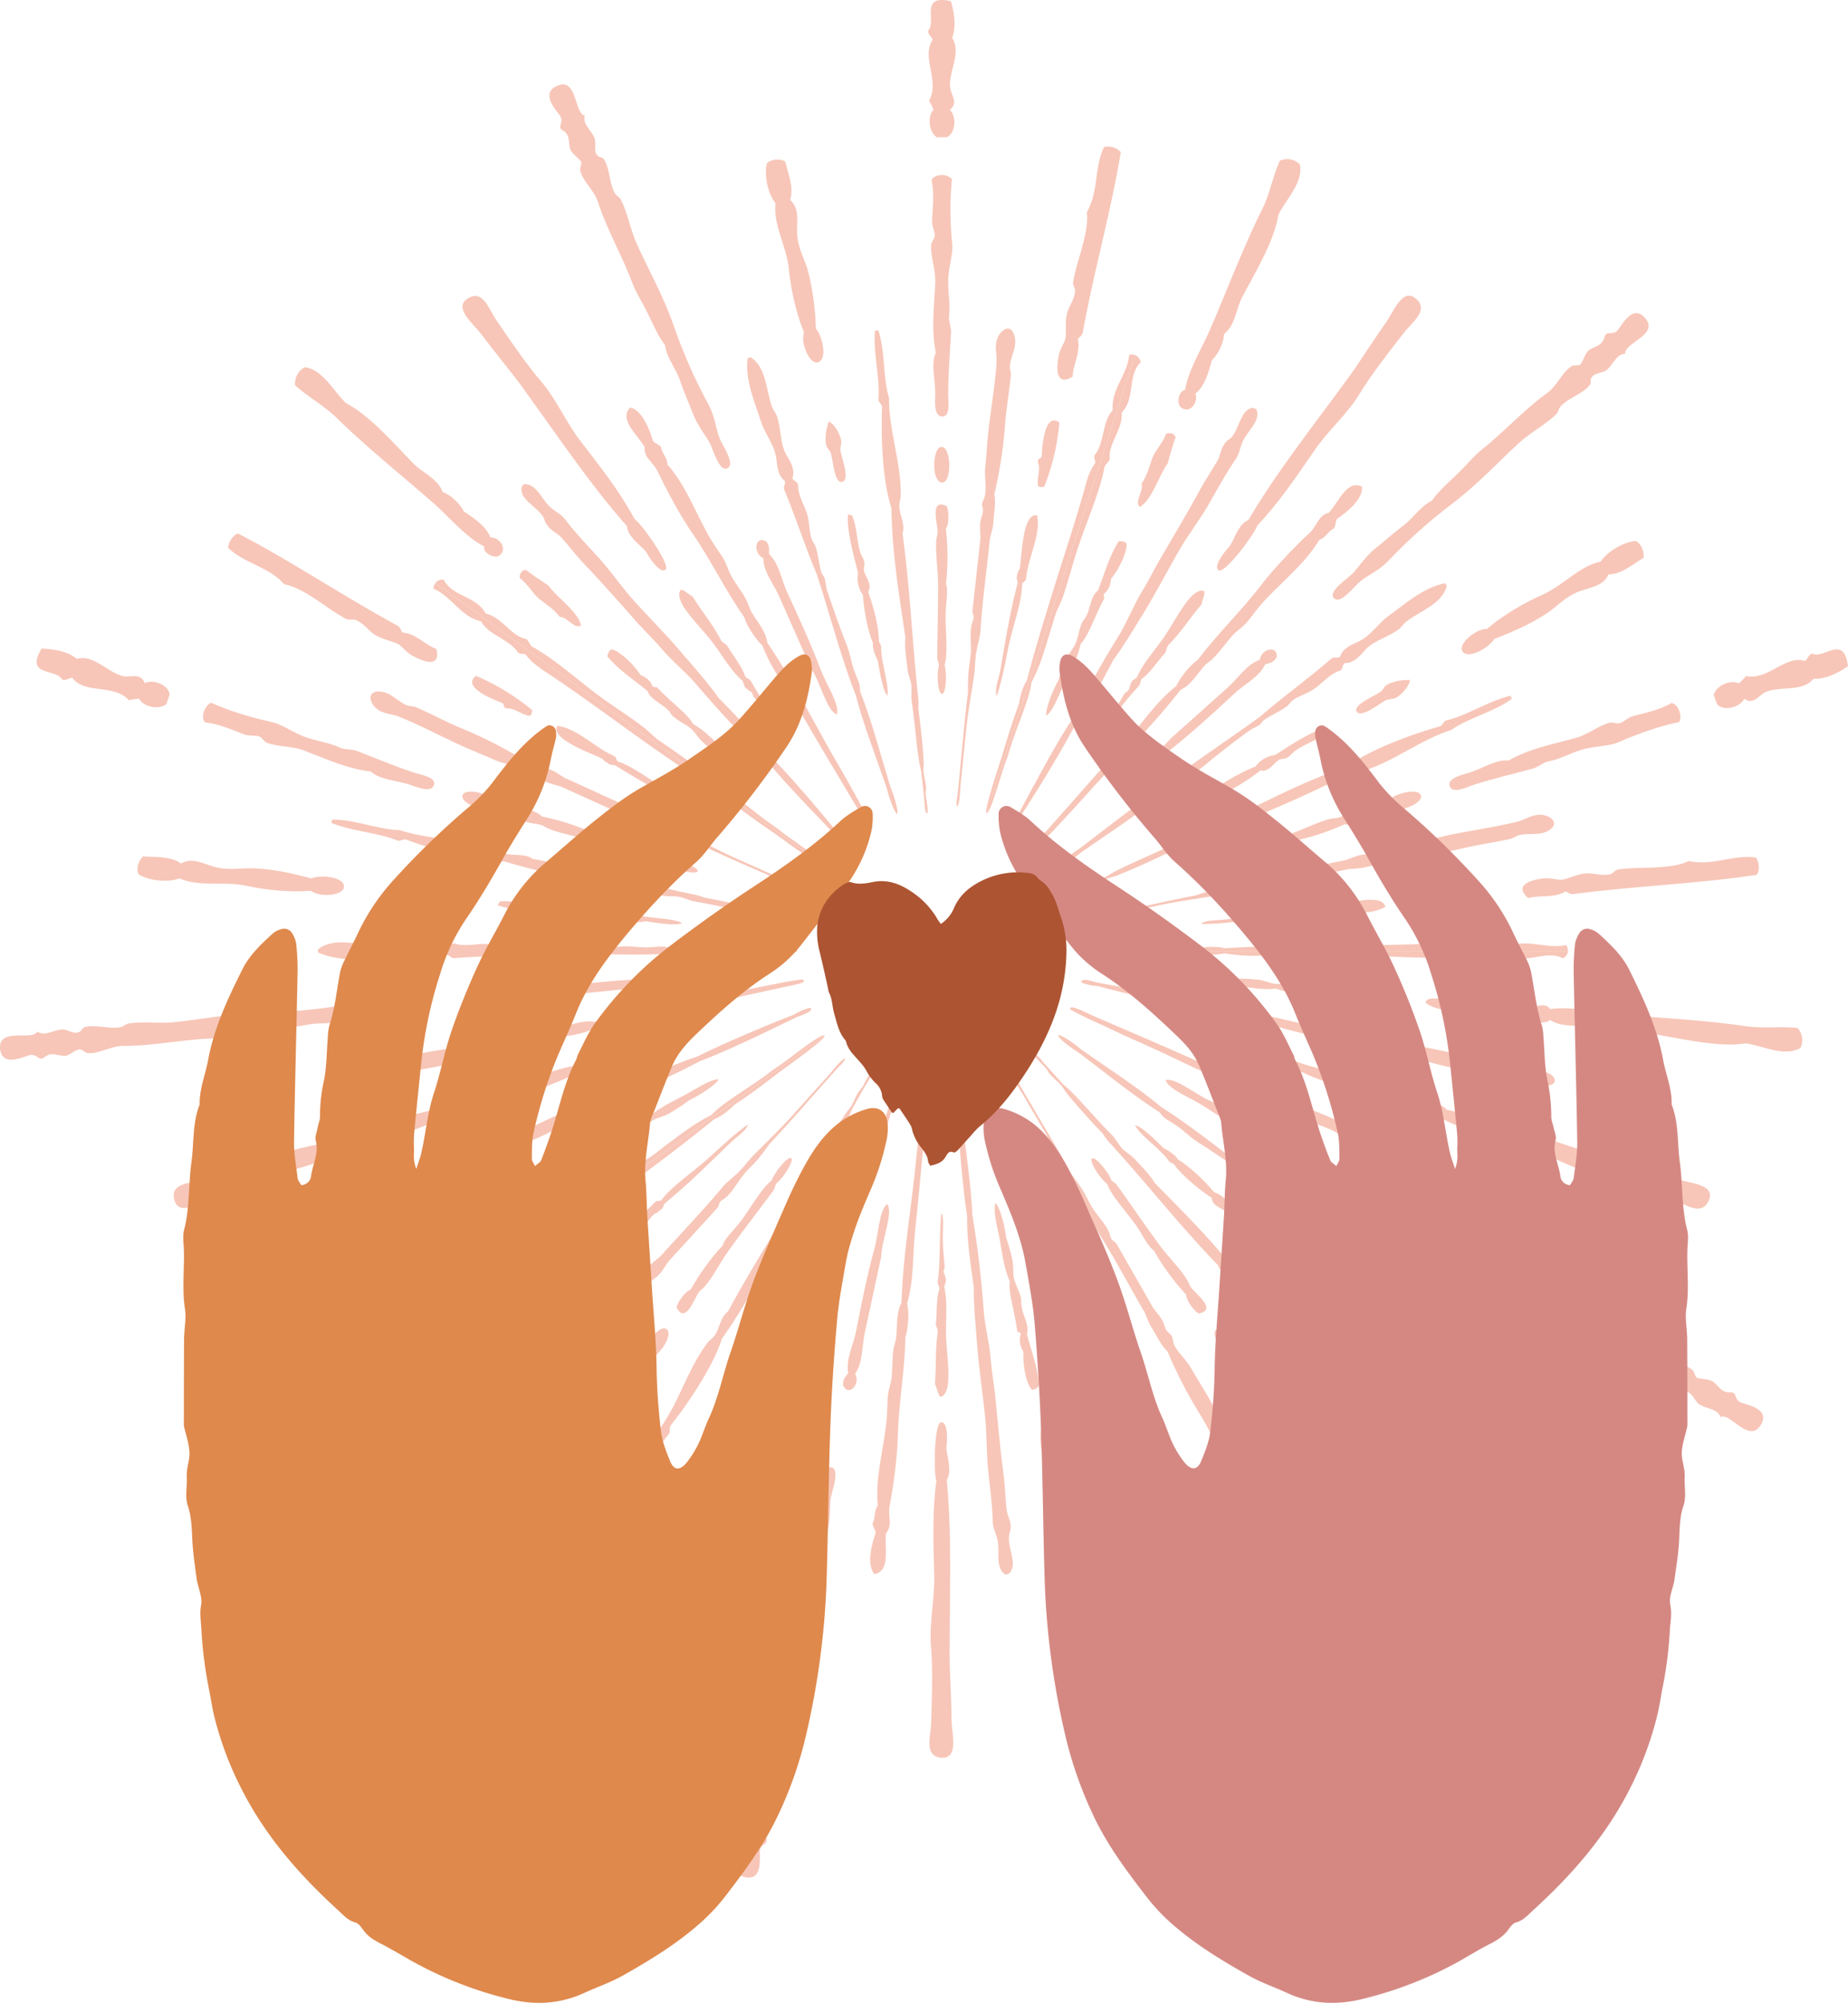 <svg xmlns="http://www.w3.org/2000/svg" width="1032" height="1118.2" viewBox="0.006 -0.019 1031.994 1118.194" style=""><g><g data-name="Layer 2"><g fill="#f7c6b8"><path d="M833.4 962.7c-4.7-3.6-10.8-9.4-12.6-16.1-9.1-3.5-9.5-16.7-15.4-23.2-2.7-3-9-3.9-7.2-10.1-5.2-.6-10.4-8.7-7.6-13.5l4.5-3.3c5.3-.1 11.1 6 10.4 11.3a24.5 24.5 0 0 0 5.1 2.6c1.4 12.7 18.2 17.1 18.3 28.8 1.6 1.1 3.8.7 5.2 2.5-1.4 7.1 16.1 13.3-.7 21z" fill-rule="evenodd"></path><path d="M960.8 791.1c-1.6-4.6-7.4-4.4-11.7-7-2.3-1.3-3.5-5.4-6-6.6s-3.4.6-4.7.2c-6-1.8-10.3-9-16.7-11.9-1.3-.6-3.5-.3-4.7-.9-7.5-3.9-14-10.4-21.6-14.7-14.8-8.5-29.9-15.2-45.2-26.1a291.7 291.7 0 0 0-39.8-23.1c-7.3-3.4-11.5-8.8-16.2-11.6s-15.5-6.5-13.3-10.9 12.1 3.2 16 5.4 11.6 3.9 18.2 8.3c4.6 3 10.3 6.4 16.2 10.4s13.9 6.2 18.4 11.2c5.1 1.4 11.1 4.8 17.5 8.3s13.1 6 18.2 9.4c12.2 8.1 29.2 16 41.3 24.9 5.5 4.2 13.9 4.4 18.6 8.6 1 .8 1.2 3.4 2.2 4.1s6.4.7 8.7 2 3.9 4.4 6.6 5.6 3.9.1 5.3 1 .9 3.2 3.1 4.8 17.5 3.2 12.4 12.5c-6.5 11.8-17.1-6.6-22.8-3.9z" fill-rule="evenodd"></path><path d="M856 563.6c1.6-2.5 7.6-3.6 9.7-.2 11.2-1.8 24.6 1.6 36.8 2.8 23.7 2.1 47.7 3.1 72.3 6.7 9.5 1.4 19.3 0 28.9 1a9.6 9.6 0 0 1 1.7 11.2c-9.1 5.2-21.5-1.5-30.5-2.6-14.5 2.2-32.3-1.9-49.7-4.9-7.8-1.4-16.4 1.2-23-3.4-4.2 1.5-12.2.5-15.8-1.8-6.9.4-15.4.7-20.8-3-3.4 3.1-12.4 1-9.6-5.8z" fill-rule="evenodd"></path><path d="M707.1 950.6c-14.9-29.7-26.9-62.5-41.9-93.7-1-2 .1-3.3-.1-5-5.6-4.8-6.1-12.9-9.9-18.5 3.8-10 9.3-3.3 13 4.4 1.7 3.6 1.5 7.6 2.6 10.1s5.6 7.2 7.4 11.6 1.2 8.9 3.9 13.2c.9 1.3 3 1.7 3.8 3.2 3.4 6.7 5.6 14.8 8.5 21.7 2.1 5.3 4.7 10.8 8.2 14.4 1.4 13.5 11.2 22.2 13.6 35-2 2.6-6.4 4.4-9.1 3.6z" fill-rule="evenodd"></path><path d="M855.4 835.7c-5.1-4.3-12.7-9-14.8-15.7-7.9-.7-10.4-8.8-15.5-14.2s-11.1-8.1-16.4-12.3c-8.2-6.7-15.5-15-22-23.1-5.7-1.3-15.2-10-12.2-14.4s14.9 3.2 16.4 8.9c10.1 6.1 20.5 15.6 27.3 23.2 8.7 10 21.9 15 28 25.7 7 2 14.5 9.1 17 15-.5 3.8-5.1 6.7-7.8 6.9z" fill-rule="evenodd"></path><path d="M790.5 614.1c4.9 1.4 13.7.8 17.3 5.4 29.8 6.5 62.4 18.5 93.9 28.8 8.4 2.7 22.3 6.2 34.9 10.1 6.9 2.2 22.9 2.7 17.1 12.9-4.3 7.5-12.8.8-19.9-1.7-15.1-5.5-27.8-10.1-40.5-13.1s-24.6-10.3-37.1-14c-17.3-5.1-34.2-9.8-49.9-17.4-5 .1-31.4-8.9-30.3-12.6s10.9-.3 14.5 1.6z" fill-rule="evenodd"></path><path d="M774.6 882.7c-5.7-10-13.5-20-21.6-29.2-3.8-4.3-5.9-12.2-10.5-18.3s-8.4-9.5-11.4-14.9c-1.5-2.8-4.8-4.5-6.5-7.1-6-9.1-11.9-18.9-18.4-28.1-3.1-4.2-9.3-10-5.4-13s8.6 5.4 10.8 8.3c4.9 6.6 12 12.2 13.1 18.5 9.8 9 15.6 19.7 23.3 31.5 4 6 10.6 10.1 14.2 15.6 1 1.5.5 3.6 1.4 5.3s4.7 3.7 6.2 6c3.6 5.4 7.7 12.9 13.6 18.2.8 3.7-5.2 8.2-8.8 7.2z" fill-rule="evenodd"></path><path d="M867.9 604.6c-5.6 4.3-12.8-1.1-19.4-1.8-3.9-.4-7.4.4-11-.7-9.1-2.8-20.9-4.8-29.3-6.6s-18.7-5.4-28-7.4c-13.1-2.7-26.5-4.8-40-8.1-11.3-2.8-20.9-4.9-30.2-7.9-13.3-2.3-27.7-4.8-38.8-8.7-17.4-2.8-40.6-8.2-58.1-12.9a27 27 0 0 1-8.9-1.9c-.9-.9.1-1.5 1.6-1.6s4.8 1 7.2 1.6c18.5 3.4 41.9 7.3 58.4 11.9 18.1 2.6 36.5 6.4 53.5 10.5 7.8 1.9 17 2.3 25.7 4.3s14.9 2.7 22.3 4.3c14 3.1 28 6.3 41.6 8.8 6.8 1.2 13.4 3.2 20 4.5 2.6.5 5.5-.4 9.1.6 2 .6 3.5 2.2 5.8 3 6.5 2.1 14.8.2 18.2 4.9.7.7.8 1.7.3 3.2z" fill-rule="evenodd"></path><path d="M597.8 563.6c-.4-.7-.1-1.2.8-1.3 3.2.5 8.2 3.2 11.6 4.7 21.2 9.2 39.9 17.1 59.3 25.8 11.9 5.5 25.8 9 37.7 17.1 4.4.3 13.7 3.6 17.5 6.8 17.2 5.8 33.3 14.7 51 21 11 3.8 25.8 11 36 16.6 4.8 2.7 11 1.6 13.8 6.6 7 3.4 21.1 3.9 19.5 13.2-6.4 2.7-16.1-3.5-21.5-7.7-2-.5-3.5.6-5.6-.1-2.8-2.8-6.5-2.7-8.5-5.8-14.8-3.2-28.2-12.4-42-18.7-4.4-2.1-9-3.5-13.3-5.1s-7-4.3-11-6.1-9.6-3.4-13.7-5.4c-2.2-1-4.2-2.8-6.4-3.8-5.9-2.7-12.7-4-17.2-8.7-27.1-9.9-50.8-22.9-75.2-33.4-4.6-2-9.2-4.3-13.9-6.5-6.2-2.8-13.3-5.9-18.9-9.2z" fill-rule="evenodd"></path><path d="M652 754.5c-3.8-3.7-5.6-8-9.1-13.7-1.8-2.8-2.6-6.3-4.1-8.8-8.1-14-16.8-30.3-25-43.2-2.4-3.8-3.7-8.2-5.9-12.4s-4-6.2-5.8-9.7c-4.2-7.8-8.6-17.2-13.7-26.2s-10.9-18.7-16.3-28c-2.1-3.7-5.4-8-6.1-11.5 1.3-.2 3.3 4.3 4.5 6.5 9 15.5 20.8 35 28.2 48.6a93.1 93.1 0 0 1 5.9 8.3c2 3.2 3.5 6.8 5.5 10 3.4 5.5 8.9 10.2 10.1 16.4 1.2 2.6 2.3 1.9 3.5 3.9l19.4 34c1.5 2.7 4 5.1 5.6 7.8s1.6 4.6 2.8 6.3 2.2 1.9 2.8 3 .8 4 1.7 5.6c2.3 4.2 6.3 7.7 8.8 11.9l7.3 12.2c7.6 12.4 14.3 27 22 39.1 2 3.1 5.3 5.6 6.8 9.1 3 6.6-.9 14.9-7.7 7.3-3.1-3.6-3.5-9.3-6.2-13.5-.9-1.5-2.6-2.5-3.5-3.8-4.3-7.3-8.7-16.4-13.2-23.8a251.3 251.3 0 0 1-18.3-35.4z" fill-rule="evenodd"></path><path d="M806.8 736.2c-10.5.4-17.2-9.2-25.5-15.2-1.9-1.3-4.3-1.8-6.1-3.1-5.8-4.3-9.5-10.4-15.4-13.6-4-2.1-9.8-3.5-11.6-9.2-1.8-1.2-3 .4-4.8-1.1-3.4-5-9.4-6.9-14.1-10.6s-5.9-6.5-9.4-9.2c-1.3-1-3.2-1.4-4.6-2.3-4.1-2.9-7.3-7-11.1-9.8-1-.8-2.1-.7-3.2-1.4s-3.6-3.7-5.5-5c-8.7-6.3-18.8-13.2-26.8-18.2-3.8-2.4-7.3-6-11.1-8.7s-7.7-4.1-9.9-7.7c-15.8-10.2-29.5-21.5-44.7-33-5-3.2-11.4-7.8-12.2-10.2 1.5-.7 9.7 5.1 13.1 8.1 14.9 10.4 31.5 21.1 44.7 32.1 18.2 11.5 37.9 27.8 56.8 41.5 14.8 8.8 27.9 18.7 42.5 27.5 2.5 1.4 1.2 3.1 3 4.5 5.7.3 8.4 4.5 11.8 7.9 5.1 5 12.3 6.6 18.1 10.8 9.1 6.7 21.4 13.8 27.1 24.4z" fill-rule="evenodd"></path><path d="M759.4 788.8l-1.4 1.3c-9.7-6.8-18.2-20.5-27-26.9-10.7-14.9-27-25.2-37.5-40.3-1-1.5-1.5-3.7-2.7-5.2-3.2-4-8.7-6.1-10.5-11.2-21.7-22.5-39.3-45.1-60.5-68.4a30.7 30.7 0 0 1-4.1-5.4c-7-7.2-13.9-15-19.7-22-1.4-1.8-2.3-3.5-3.7-5.1s-3.9-3.6-5.7-5.6-1.3-2.2-2.3-3.3c-2.3-2.8-6.2-5.9-7.3-8.6 1.4-.7 5.5 5 7.8 7.4l8.4 9.3c1.4 1.5 3.1 2.7 4.6 4.2 7.6 7.6 15.5 17 22.9 24.4 2.4 2.4 3.8 5.4 5.9 7.7s5.1 3.7 7.4 6.3 8 8.1 10.9 13.1c16.9 17.2 33.6 33.6 48.8 53.8 13.4 9.6 28.7 29.3 37.5 42.6 1.3.9 2.6.8 3.9 1.8 6.3 10.5 17.3 18.9 24.3 30.1z" fill-rule="evenodd"></path><path d="M839.1 566.4c-5.2-.1-10.6.3-15.6.4-6.9-2.5-21.6-1.8-27.5-7.1 1.1-4.2 9.5-.7 12.2-3.3 5.6 1.7 10.5 1.1 15.2 1.4s10.1 2.9 15.8 3c1.4 1.6 1.9 4.1-.1 5.6z" fill-rule="evenodd"></path><path d="M646.1 808.2a125.9 125.9 0 0 1-14.2-34.1c.9-.6 1.2-1.6 2.7-1.9 2.8 2 4.5 8.3 7.3 10.3s.3 2.8 1 4.5c3.8 5.4 13 20.6 3.2 21.2z" fill-rule="evenodd"></path><path d="M750.4 732.7c-3.2.6-8.6-1.4-11.9-4.5-1.1-1-1.7-3.4-3.2-5s-13.7-9.7-10.9-13.3 11.1 6.5 14.7 9.2c1.3 1 3.7 1.3 4.4 1.9 4 3.3 5.8 8.1 6.9 11.7z" fill-rule="evenodd"></path><path d="M691.6 757.8c-3.7 5.4-16.9-11.8-12.4-15.5s15.2 11.5 12.4 15.5z" fill-rule="evenodd"></path><path d="M739.6 658.1c-3.4-.8-4.3-3-5.7-4.9-7.9-1-13.9-7.6-20.9-11.5-13.7-7.6-28.3-15.9-40.5-24-7.7-5-19.8-9.3-21.6-14.7 5.9-1.7 18.3 9.4 27 12.5l37.2 21.7c6.6 4.1 15.9 6.2 20.3 12.4 6.4-1.2 11.4 7.3 4.2 8.5z" fill-rule="evenodd"></path><path d="M669 546.3c.2-.2.6-.2.7-.5 4.6-1.3 14.1-.5 19.8.6a102.4 102.4 0 0 1 13.5.6c2.9.4 5.9 1.8 9 2.2s7.6-.6 11.4-.4c1.8.1 2.9.9 5 1.2 5.8.9 11.1-1.1 15.8 1.9 9.9.5 19.2-.1 29.4 2.3a4.3 4.3 0 0 1 .7 4.5c-4.2 2.3-16.2.4-21.5-2-3.3.8-6.2.8-9-1s-1.6 1.2-3.6.8c-9.9-2-21.3-1.7-27.4-4.6-7.2.9-14.8-.6-23.2-1.7s-16.1-1.2-20.6-3.9z" fill-rule="evenodd"></path><path d="M669.4 733.3c-2.6-1.4-7.2-7.7-6.9-10.4a134.1 134.1 0 0 1-18.1-24.7c-3.8-2.8-6-8.5-10.2-14.4-6.2-8.7-13.7-16.4-15.9-22.8-4-3-10.2-12.7-8.5-14.2s9.1 7.4 10.7 11.8c1.2 1.6 2.2 1.6 3.4 3.2 7.5 10.5 15.8 22.7 23.6 33.3 4.9 6.6 11.3 12.8 15.2 19.1 1.2 1.8 1.5 3.5 2.8 5 3 3.8 14.2 12.2 3.9 14.1z" fill-rule="evenodd"></path><path d="M762.3 608.5c-2 .9-5.2.2-7.5.7-9.8-4.1-17.9-5.9-27.5-10.6-1.7-.5-2.7-.1-4.2-.3-6-2.7-14.3-4.9-18.2-7.9-1.9-.6-2.4.4-4.6-.6-10-4.9-23-8.2-35.5-13.6 3.5-.6 9.2 2.3 14.4 3.8a144 144 0 0 0 14.4 3.6c1.7.4 1.9 1.1 3 1.7a39.2 39.2 0 0 1 4.8.1c1.6.6 2.2 1.4 3.4 2.1 7.7.7 15 3.8 23.6 6.7s20.6 4.5 28.4 8c2.4 1.1 6.2 3.4 5.5 6.3z" fill-rule="evenodd"></path><path d="M633.8 628.2c3.7.5 11.6 8.4 16 12.8 2.4 1.1 6.6 3.7 8 6.3 6.6 3.9 15.2 12.2 20.2 18.3 3.8 1.2 8 4.6 9.4 8.3 7.3 6.2 18.8 15.1 23.7 22.8-.5 1.3-1.4.4-1.9 1.3-6-3.3-10.6-9.8-15.8-13.9-1.7-1.2-3.9-1.8-5.4-3.3s-1.4-2.9-2.6-3.9c-2.8-2.4-8.5-3.4-8.7-8.1-7.2-4.8-16.2-12.1-21.2-18.9-1-.7-1.7-.5-2.9-1.9-4.8-6.9-15.6-13.7-18.8-19.8z" fill-rule="evenodd"></path><path d="M625.7 758.9c-7.8-6.8-10.2-23-15.5-31.6-1.2-2.2.2-2.7-.2-4.3-5.5-7.4-9.6-22.1-14.6-33.3-3.3-7.2-7.8-16.4-10.7-25.7 2.7 1.1 4.6 8.1 6.7 12.5 7 14.1 14.5 29.1 20.7 44.8.7 1.7 1.8 1.2 2.6 3.1s1.4 3.4 1.2 4.5c2.7 5.6 17.4 25.9 9.8 30z" fill-rule="evenodd"></path><path d="M636.2 532.2a62.4 62.4 0 0 0 7.4.1c12.7-.5 30.7 1.9 40.3-.1a97.8 97.8 0 0 0 14.7 1.4c7.9 0 17.4-.2 23.9-.4 4.1-.1 8.4.9 12.4.9 8.4.1 16.7-.3 25-.4 17.4-.3 35.9 2.2 51.1.1 2 .3 3 1.4 5 1.6 7.6-3.8 18.1 1.9 26.8-1.9 9.9 5 20.5-3.4 30 1.5a4.8 4.8 0 0 0 2.8-4.1H606.9c.4 2.3 21.8 1.1 29.3 1.3z"></path><path d="M636.7 861.5c-5.8-9.6-3-21.7-10.8-30.5 1.1-8.7-7-17.3-6.5-26-.5-2.5-2.2-1.9-2.9-3.8.1-4.5-1.4-9.2-3-13.4-6.3-16.7-12.5-36-18.8-54.8s-12.6-37.1-18.6-52.3c-.1-3.8-2.1-9.4-4.1-13-2.5-9.4-5.5-18.1-9.6-29.8-2-6.1-9.8-30.6-11.5-30.1l83 255.6a7 7 0 0 0 2.8-1.9z"></path><g><path d="M210 956.5c2-5.6 5.6-13.2 11.5-16.9.5-9.9 12.9-14.2 17.3-21.8 2-3.5.9-9.8 7.4-10-1.1-5.1 5.1-12.5 10.4-11.3l4.6 3.3c1.6 5.1-2.4 12.5-7.6 13.4a22.8 22.8 0 0 0-1 5.7c-11.6 5.2-10.7 22.6-21.8 26.2-.4 1.9.5 3.9-.7 5.8-7.2.7-7.8 19.5-20.1 5.6z" fill-rule="evenodd"></path><path d="M413.1 1025.1c3.9-2.9 1.9-8.5 3-13.3.6-2.6 4.1-5 4.4-7.7s-1.6-3.1-1.6-4.4c-.2-6.4 5.3-12.6 6.1-19.6.2-1.5-.8-3.4-.6-4.8 1.3-8.3 5.5-16.5 7.3-25.1 3.4-16.6 5.1-33.1 10.7-51.1a289 289 0 0 0 9.6-45c1-7.9 4.8-13.6 6-18.9s1.3-16.8 6.2-16 .7 12.4-.2 16.9 0 12-2.1 19.7c-1.5 5.4-3 11.9-5 18.7s-1.5 15.1-4.9 21.1c.3 5.1-1.1 11.9-2.4 19.1s-1.6 14.3-3.2 20.2c-4 14.1-6.2 32.7-10.9 47-2.3 6.6.1 14.5-2.4 20.3-.4 1.2-2.9 2.3-3.3 3.5s1.4 6.2.9 8.8-3 5.2-3.3 8 1.1 3.7.7 5.4-2.7 1.9-3.6 4.5 2.4 17.5-8 15.7c-13.3-2.7.9-18.3-3.4-23z" fill-rule="evenodd"></path><path d="M596.7 854.9c2.9.8 5.8 6.2 3.2 9.2 5.2 10.1 6 23.9 8.6 35.8 5.2 23.2 11.7 46.4 15.9 70.9 1.5 9.5 5.9 18.4 7.9 27.8a10.6 10.6 0 0 1-10.2 5.4c-7.7-7.2-5.1-21-6.9-29.9-6.5-13.2-8-31.4-10.5-48.9-1.2-7.8-6.2-15.2-3.9-22.9-2.7-3.5-4.2-11.5-3.1-15.6-2.5-6.5-5.4-14.5-3.6-20.7-2-1.1-3.2-4-2.9-6.5s1.8-4.6 5.5-4.6z" fill-rule="evenodd"></path><path d="M182.9 832.7c23.7-23.3 51.1-44.9 76.2-68.8 1.6-1.5 3.1-.9 4.7-1.6 2.9-6.9 10.3-9.7 14.5-15.2 10.6.6 5.9 8-.4 13.9-2.8 2.7-6.6 3.7-8.7 5.6s-5.2 7.6-8.7 10.6-8.1 3.9-11.3 7.8c-1 1.2-.8 3.4-2 4.6-5.3 5.3-12.3 9.9-18 14.8s-8.8 7.8-11.1 12.2c-12.4 5.5-17.8 17.5-29.1 23.7-3.1-1.1-6.1-4.7-6.1-7.6z" fill-rule="evenodd"></path><path d="M337.7 938.5c2.5-6.1 4.7-14.9 10.4-18.9-1.8-7.8 5.1-12.6 8.7-19.1s4.2-13.1 6.7-19.4c3.8-9.9 9.4-19.4 15.1-28-.5-6 4.9-17.6 9.9-16s1.5 15.3-3.5 18.4a126.9 126.9 0 0 1-13.6 33.1c-6.7 11.4-7.5 25.6-15.7 34.6.2 7.3-4.3 16.6-9.1 20.8-3.7.6-7.9-2.9-8.9-5.5z" fill-rule="evenodd"></path><path d="M528.5 808.1c.2 5 3.4 13.1.2 18.1 3 30.2 1.6 65 1.6 98.1 0 8.9 1 23.1 1.1 36.3.1 7.3 4.6 22.5-6.9 20.6-8.4-1.8-4.7-11.9-4.5-19.4.5-16.1 1-29.6-.1-42.6s2.2-26.7 1.8-39.7c-.5-18-1.1-35.6 1.2-52.7-1.6-4.8-1.2-32.7 2.7-32.8s3.5 10 2.9 14.1z" fill-rule="evenodd"></path><path d="M268 875.9c7.8-8.5 14.9-18.9 21.2-29.5 2.9-4.9 9.7-9.4 14.2-15.6s6.4-10.9 10.6-15.4c2.2-2.3 2.9-6 4.8-8.5 6.8-8.4 14.3-17 21-26.1 3.1-4.2 6.7-11.9 10.7-9s-2.5 9.9-4.6 12.9c-4.8 6.7-7.9 15.2-13.6 18.1-5.6 12.2-13.9 21-22.7 31.9-4.6 5.6-6.5 13.3-10.5 18.3-1.2 1.5-3.3 1.6-4.7 3s-2 5.6-3.8 7.7c-4 5.1-9.9 11.3-13.1 18.6-3.3 1.8-9.3-2.6-9.5-6.4z" fill-rule="evenodd"></path><path d="M561.3 879c-5.7-4-2.8-12.5-4.2-19-.8-3.8-2.7-7-2.7-10.7-.2-9.6-1.9-21.4-2.7-29.9s-.6-19.4-1.6-28.9c-1.4-13.3-3.5-26.7-4.5-40.7-.9-11.5-1.9-21.3-1.8-31.1-1.9-13.4-4-27.8-3.7-39.5-2.6-17.4-4.6-41.2-5.5-59.3-.7-3-1.3-6.5-.9-9.1.6-.9 1.5-.7 2 .9s.5 4.9.7 7.3c2.4 18.7 5.9 42.1 6.6 59.3 3.1 18 5.1 36.6 6.4 54 .6 8.1 3.1 17 3.8 25.8s2 15.1 2.7 22.6c1.4 14.3 2.7 28.5 4.5 42.3.9 6.8 1 13.7 1.8 20.4.4 2.6 2.1 5.2 2.2 8.8.1 2.1-1 4.1-1 6.5 0 6.8 4.3 14.1.9 18.8q-.6 1.4-3 1.5z" fill-rule="evenodd"></path><path d="M516.5 609.5c.5-.7 1.2-.4 1.6.2.6 2.9-.5 8.7-.9 12.4-2.1 23-3.8 43.2-6.1 64.4-1.5 13-.5 27-4.5 41.3 1.1 4 .8 13.8-1 18.6-.2 18-3.7 36.3-4.2 54.9-.2 11.6-2.4 28-4.6 39.5-1.1 5.4 1.9 10.7-2 15.2-1.1 7.6 2.9 21-6.5 22.8-4.5-5.3-1.6-16.5.7-22.9-.2-2.1-1.6-3.2-1.7-5.4 1.8-3.5.6-7 2.9-9.9-1.5-15.1 3-30.6 4.7-45.7.6-4.8.6-9.7.8-14.2s1.9-8 2.3-12.3.3-10.3.9-14.8c.3-2.4 1.4-4.8 1.6-7.2.7-6.5-.1-13.4 2.9-19 1-28.9 6-55.4 8.4-82 .5-4.9 1.2-10 1.8-15.2.9-6.7 1.6-14.5 2.9-20.7z" fill-rule="evenodd"></path><path d="M352.4 719.9c2.3-4.9 5.8-7.9 10.1-13 2.2-2.5 5.3-4.3 7.2-6.5 10.8-12.1 23.6-25.3 33.4-37.2 2.9-3.5 6.6-6 9.9-9.4s4.8-5.7 7.5-8.5c6.1-6.3 13.7-13.4 20.7-21.1l21.6-24c2.9-3.2 6-7.7 9.1-9.4.5 1.2-3.2 4.5-4.9 6.3-12 13.4-26.9 30.6-37.5 41.8-1.9 2.8-3.8 5.3-6.2 8.2s-5.3 5.4-7.7 8.3c-4.3 5-7.1 11.7-12.6 14.7-2.1 1.9-1 2.8-2.6 4.5L374 703.5c-2 2.3-3.6 5.5-5.7 7.8s-3.8 2.9-5.1 4.6-1.2 2.7-2 3.6-3.5 2-4.8 3.3c-3.3 3.5-5.4 8.4-8.7 12s-6.2 7.2-9.3 10.7c-9.5 11.1-21.2 22-30.4 33-2.4 2.9-3.7 6.7-6.6 9.3-5.3 4.9-14.3 3.6-9.1-5.2 2.4-4.2 7.7-6.3 10.9-10.1 1.2-1.4 1.5-3.3 2.6-4.5 5.6-6.4 12.8-13.3 18.5-19.9a241.1 241.1 0 0 1 28.1-28.2z" fill-rule="evenodd"></path><path d="M417.4 861.7c-3.6-10 3.4-19.3 6.5-29 .7-2.2.4-4.7 1.1-6.9 2.3-6.7 6.9-12.1 8.1-18.8.8-4.4.3-10.4 5.2-13.8.5-2.1-1.3-2.7-.4-4.9 3.6-4.8 3.6-11.1 5.7-16.7 1.4-4 4.3-7.7 5.8-11.7.5-1.6.4-3.6.8-5.2 1.5-4.8 4.3-9.1 5.8-13.5.5-1.2.1-2.2.4-3.5s2.4-4.6 3-6.8c3.3-10.3 6.8-22 9-31.1 1.2-4.5 3.5-8.8 4.9-13.4s1.5-8.5 4.2-11.7c4.8-18.2 11.3-34.7 17.6-52.8 1.5-5.7 3.9-13.2 5.8-14.7 1 1.4-1.8 10.8-3.7 15.1-5.3 17.4-10.3 36.5-16.6 52.5-5.3 20.8-14.6 44.6-21.8 66.8-3.9 16.8-9.2 32.4-13 48.9-.6 2.9-2.6 2.2-3.4 4.3 1.5 5.5-1.6 9.4-3.8 13.7-3.2 6.4-2.6 13.8-4.7 20.5-3.5 10.6-6.5 24.7-14.8 33.3z" fill-rule="evenodd"></path><path d="M352.6 832.7l-1.6-.9c3.5-11.4 13.9-23.7 17.3-34 10.9-14.8 15.7-33.5 26.8-48.1 1.1-1.5 3-2.6 4.1-4.2 2.8-4.3 3.1-10.2 7.4-13.4 14.8-27.6 30.8-51.3 46.5-78.7a35.2 35.2 0 0 1 3.9-5.6c4.7-8.8 9.9-17.8 14.8-25.5 1.2-1.8 2.6-3.2 3.7-5s2.2-4.9 3.6-7.1 1.6-2 2.4-3.2c1.9-3.1 3.8-7.8 6-9.6.9 1.2-3.2 6.8-4.8 9.7l-6.2 10.9c-1 1.8-1.7 3.8-2.6 5.7-4.9 9.6-11.4 19.9-16.2 29.3-1.6 3-3.9 5.3-5.4 8s-2 6-3.8 9-5.3 10.1-9.1 14.3c-11.2 21.4-21.6 42.4-36.2 63-5.1 15.8-19 36.4-28.9 48.8-.5 1.5 0 2.8-.6 4.3-8 9.2-12.6 22.3-21.1 32.3z" fill-rule="evenodd"></path><path d="M588.8 839.9c-1.4-5-3.4-10-5.1-14.7.3-7.5-4.8-21.1-1.7-28.6 4.3-.3 3.6 8.9 6.9 10.6.1 5.9 2.1 10.4 3.4 14.9s.2 10.5 1.8 15.9c-1 1.8-3.2 3.3-5.3 1.9z" fill-rule="evenodd"></path><path d="M299.5 730.7a127.7 127.7 0 0 1 28-24c.8.7 1.8.7 2.6 2-1.1 3.4-6.5 6.9-7.6 10.3s-2.6 1.1-4 2.3c-4 5.2-15.6 18.7-19 9.4z" fill-rule="evenodd"></path><path d="M403.2 807c-1.5-3-1.3-8.7.7-12.9.6-1.3 2.7-2.6 3.7-4.5s5-16.1 9.2-14.4-2.7 12.6-4.2 16.8c-.5 1.6-.1 4.1-.4 4.9-1.9 4.8-5.9 7.9-9 10.1z" fill-rule="evenodd"></path><path d="M361.3 758.7c-6.2-2.1 6.2-20 10.9-16.7s-6.3 18.2-10.9 16.7z" fill-rule="evenodd"></path><path d="M470.8 773.5c-.3-3.5 1.5-5 2.9-6.9-1.5-7.9 2.9-15.6 4.4-23.5 3-15.4 6.3-31.8 10.2-45.9 2.4-8.8 2.7-21.8 7.2-25 3.5 4.8-3.2 20.2-3.4 29.4-3 13.8-6.1 28.3-9.1 42.2-1.8 7.6-.9 16.8-5.5 23.2 3.3 5.3-3.4 13.3-6.7 6.5z" fill-rule="evenodd"></path><path d="M555.8 671.7c.2 0 .3.5.6.4 2.7 4 4.8 13.3 5.5 19a93.6 93.6 0 0 1 3.6 13.1c.5 2.9.1 6.2.7 9.3s2.9 7 3.8 10.7c.5 1.8.1 3 .5 5.1.8 5.7 4.4 10.2 3 15.6 2.5 9.6 6 18.2 6.8 28.7a5.2 5.2 0 0 1-4 2.3c-3.5-3.4-5.3-15.4-4.7-21.1-1.7-2.9-2.6-5.7-1.8-8.9s-1.6-1.2-1.8-3.2c-1.2-10-5-20.8-4.1-27.4-3.1-6.7-4-14.4-5.5-22.7s-3.8-15.5-2.6-20.9z" fill-rule="evenodd"></path><path d="M377.8 729.9c.6-3 5.2-9.3 7.8-9.8a131.8 131.8 0 0 1 18-24.8c1.5-4.6 6.2-8.3 10.5-14.1 6.3-8.6 11.5-18.2 16.8-22.1 1.7-4.8 9-13.7 10.9-12.5s-4.4 11.1-8.1 13.9c-1.1 1.7-.8 2.6-1.9 4.3-7.7 10.4-16.7 22-24.4 32.7-4.9 6.7-8.8 14.7-13.5 20.3-1.4 1.7-2.9 2.5-4 4.2-2.6 4-7.3 17.3-12.1 7.9z" fill-rule="evenodd"></path><path d="M525.1 779.8c-1.5-1.7-1.8-4.9-3-7 .8-10.6.1-18.8 1.6-29.4-.1-1.8-.8-2.6-1.1-4.1.7-6.6.3-15.1 2-19.7 0-2-1.2-2.2-.9-4.6 1.6-11 .7-24.4 2-37.9 1.6 2.9.7 9.3.8 14.7s.6 10.5 1 14.7c.2 1.8-.4 2.2-.6 3.4a29.6 29.6 0 0 1 1.4 4.5c-.1 1.7-.7 2.6-1 4 1.7 7.3 1.1 15.3 1 24.4s2 21 1.1 29.4c-.2 2.6-1.3 7.2-4.3 7.6z" fill-rule="evenodd"></path><path d="M466.6 663.8c.6 3.7-4.4 13.7-7.3 19.2-.3 2.7-1.4 7.5-3.5 9.6-1.7 7.5-6.9 18.2-11.2 24.8.1 4-1.9 9-5 11.5-3.6 8.9-8.5 22.6-14.3 29.6-1.3-.2-.7-1.3-1.8-1.5 1.4-6.8 6.1-13.1 8.3-19.3.7-2 .6-4.4 1.6-6.2s2.3-2.2 2.9-3.6c1.4-3.4.6-9.3 4.9-10.9 2.5-8.3 6.6-19.1 11.5-25.9.4-1.2 0-1.9.9-3.4 5-6.7 8.3-19.1 13-23.9z" fill-rule="evenodd"></path><path d="M340.1 696.1c4.1-9.6 18.6-16.8 25.2-24.5 1.7-1.9 2.6-.7 4-1.5 5.4-7.6 18.1-16 27.1-24.2 5.9-5.3 13.3-12.5 21.2-18.1-.3 3.1-6.3 6.9-9.8 10.3-11.4 11-23.3 22.9-36.3 33.5-1.4 1.3-.6 2.2-2.2 3.5s-2.7 2.4-3.8 2.5c-4.5 4.3-19.4 24.6-25.4 18.5z" fill-rule="evenodd"></path><path d="M558.8 636.4c1 3.5 1.2 4.3 2.2 7.1 4.4 11.9 7.8 29.8 12.5 38.2a100.3 100.3 0 0 0 3.3 14.5c2.4 7.5 5.5 16.5 7.7 22.6 1.4 3.9 1.8 8.2 3 12.1 2.5 8 5.5 15.8 8.1 23.6 5.6 16.4 9 34.9 15.7 48.6.3 2-.4 3.3 0 5.3 5.9 5.9 3.8 18 10 24.8-1.6 11.3 9.5 18.2 7.9 29.1a4.4 4.4 0 0 0 4.7 1.1l-83-255.6h-.1c-1.7 1.7 5.9 21.3 8 28.6z"></path><path d="M245.9 738.3c7.3-8.4 19.6-9.5 25.6-19.7 8.5-1.5 14.3-12 22.7-14.2 2.2-1.2 1.1-2.7 2.7-3.9 4.2-1.3 8.3-4.2 11.8-7 13.9-11.2 30.3-23 46.2-34.8s31.4-23.6 44.1-34c3.5-1.2 8.2-4.9 11.1-7.9 8.1-5.3 15.4-10.8 25.2-18.3 5.3-3.9 26.1-18.7 25.2-20.3L243.2 736.3a6.4 6.4 0 0 0 2.7 2z"></path></g><g><path d="M23.2 362.1c6 .2 14.4 1.3 19.7 5.7 9.6-2.6 17.4 7.9 26 9.7 4 .8 9.8-2.1 11.9 3.9 4.6-2.5 13.5 1 13.9 6.4l-1.8 5.4c-4.4 3.1-12.6 1.6-15.2-3.1a20.5 20.5 0 0 0-5.6.9c-8.7-9.5-24.8-3.2-31.7-12.6-2 .1-3.6 1.7-5.7 1.1-3-6.6-21-1.4-11.5-17.4z" fill-rule="evenodd"></path><path d="M20.9 575.9c3.9 2.8 8.6-.7 13.6-1.2 2.6-.2 5.9 2.3 8.6 1.8s2.5-2.4 3.8-2.9c6-2.1 13.6 1.2 20.4-.2 1.5-.2 3.1-1.8 4.5-2 8.3-1.3 17.4.2 26.1-.8 16.8-1.8 33.1-5.2 51.9-5.4a308.3 308.3 0 0 0 45.7-4.7c7.9-1.6 14.5.3 19.9-.1s16.4-3.9 17.1 1-11.5 4.4-15.8 4.9-11.6 3.7-19.5 4c-5.6.2-12.2.9-19.4 1.1s-14.8 3.2-21.5 1.8c-4.8 1.8-11.7 2.6-18.9 3.5s-14.1 2.9-20.2 3.1c-14.7.6-33.1 4.2-48.1 4.1-7-.1-13.8 4.6-20.1 4-1.3-.1-3-2-4.3-2-2.8-.1-5.5 3.2-8.1 3.5s-5.9-1.3-8.7-.7-3.1 2.2-4.8 2.3-2.7-2-5.5-2.1-15.7 7.7-17.5-2.7c-1.6-13.3 17.7-4.7 20.8-10.3z" fill-rule="evenodd"></path><path d="M239.7 698.3c.1 3.1-4.1 7.5-7.7 5.9-8.1 8.1-20.9 13.1-31.4 19.3-20.4 12.2-40.5 25.6-62.4 37.1-8.6 4.4-15.7 11.4-24 16.2a10.2 10.2 0 0 1-8.2-8.1c4.2-9.3 18.3-11.3 26.2-15.8 10.3-10.1 27.3-17.3 43.2-25.1 7.1-3.6 12.3-10.6 20.6-10.9 2.4-3.6 9.4-7.5 13.8-7.8 5.3-4.3 11.9-9.5 18.6-9.8.7-4.4 9.4-8.1 11.3-1z" fill-rule="evenodd"></path><path d="M132.9 297.8c29.5 15.3 58.4 34.8 88.9 51.4 2 1 1.9 2.6 3 3.9 7.5.6 12.4 6.8 18.9 9.2 2.5 10.1-6 7.9-13.5 3.7-3.5-1.9-5.6-5.2-8-6.5s-8.8-2.6-12.8-5.1-6.1-6.5-10.9-8.3c-1.4-.6-3.5.2-5-.5-6.7-3.4-13.2-8.6-19.6-12.6-4.8-3-10.1-5.9-15.1-6.8-8.9-10-22.1-11.5-31.4-20.3.1-3.3 2.7-7.2 5.5-8.1z" fill-rule="evenodd"></path><path d="M79.9 478.1c6.7.5 15.6-.2 21.2 4 6.9-4.1 13.6 1 20.9 2.4s13.8-.1 20.5.3c10.7.5 21.4 2.9 31.3 5.6 5.6-2.3 18.3-.8 18.3 4.5s-13.6 6.2-18.5 2.4c-11.6 1-25.6-.5-35.6-2.7-13-2.9-26.5.8-37.8-4.2-6.8 2.5-17 1.2-22.6-2.1-2.1-3.4.2-8.4 2.3-10.2z" fill-rule="evenodd"></path><path d="M263.1 619c-4.7 1.7-11.5 7.3-17.2 5.8-27.8 12.2-61.3 21.7-92.9 31.8-8.3 2.7-21.6 8.1-34.1 12.3-7 2.3-19.9 11.3-21.8-.2-1.3-8.5 9.8-8.1 16.9-10.2 15.5-4.5 28.5-8.3 40.5-13.3s26-6.1 38.3-10.5c16.9-6 33.4-12.1 50.5-15.2 4-3 30.6-11.2 32.3-7.6s-8.5 6.4-12.5 7.1z" fill-rule="evenodd"></path><path d="M117.9 392.3c10.4 4.8 22.6 8.3 34.6 11 5.6 1.3 11.9 6.3 19.2 8.6s12.4 2.8 17.9 5.4c2.9 1.4 6.7.8 9.6 1.9 10.1 3.9 20.6 8.3 31.3 11.9 5 1.7 13.4 2.7 11.8 7.3s-10.3.7-13.7-.4c-7.9-2.5-16.9-2.8-21.5-7.3-13.2-1.5-24.2-6.7-37.3-11.7-6.8-2.6-14.6-2-20.7-4.3-1.8-.7-2.6-2.7-4.2-3.5s-6.1-.2-8.6-1.2c-6.1-2.3-13.8-5.9-21.7-6.7-2.8-2.6-.3-9.6 3.3-11z" fill-rule="evenodd"></path><path d="M205.8 672.2c1.8-6.6 11-6.6 16.7-9.9 3.3-1.9 5.6-4.7 9.1-5.9 9.2-3.1 19.9-8.3 27.7-11.8s18.3-6.6 27-10.5c12.2-5.4 24.2-11.6 37.2-16.9 10.7-4.4 19.7-8.4 29.1-11.4 12.1-5.9 25.1-12.3 36.5-15.8 15.6-7.8 37.5-17 54.6-23.7a28.1 28.1 0 0 1 8.4-3.6c1.3.1 1.2 1.1-.2 2.1a35.7 35.7 0 0 1-6.7 2.9c-17 8.2-38.2 18.7-54.3 24.7-16.1 8.5-33.2 16.3-49.4 22.9-7.4 3.1-15.1 8.2-23.3 11.7s-13.7 6.5-20.6 9.5c-13.2 5.7-26.3 11.4-38.9 17.4-6.1 3-12.7 5.2-18.7 8.1-2.5 1.1-4.4 3.5-7.8 4.8-1.9.7-4.1.3-6.4 1.1-6.5 2.1-12.1 8.5-17.6 6.6-1-.1-1.8-.9-2.4-2.3z" fill-rule="evenodd"></path><path d="M448.2 546.8c.7.3 1.1.9.4 1.5-2.6 1.3-8.4 2.2-12 3-22.5 4.9-42.3 9.5-63.2 13.9-12.8 2.6-25.9 7.8-40.6 8.4-3.6 2.2-13 5-18.1 4.7-17.2 5.4-35.6 7.7-53.5 13-11.1 3.3-27.4 6.3-39 7.7-5.5.6-9.6 5.1-15.1 2.8-7.7 1.3-19 9.1-23.8.8 3.5-5.9 15.1-6.6 21.9-6.4 1.9-.8 2.5-2.5 4.6-3.2 3.9.6 6.9-1.6 10.3-.3 14-6.1 30.1-6.6 45-9.6 4.8-.9 9.3-2.4 13.8-3.6s8.1-.7 12.3-1.6 9.9-2.8 14.4-3.7c2.4-.4 5-.1 7.3-.6 6.4-1.4 12.8-4.3 19.1-3.1 27.8-7.9 54.5-11.3 80.5-17.2l15.1-2.9c6.6-1.3 14.2-3 20.6-3.6z" fill-rule="evenodd"></path><path d="M292.4 424.2c5.4.8 9.3 3.2 15.5 5.7 3.1 1.3 5.7 3.6 8.4 4.8 14.8 6.6 31.3 14.6 45.7 20.3 4.2 1.7 7.7 4.4 11.9 6.5s7 2.8 10.5 4.5c7.9 3.9 16.9 8.9 26.4 13.1l29.5 13.2c3.9 1.7 9.3 3.4 11.7 5.7-1.1.8-5.3-1.7-7.6-2.7-16.4-7.3-37.3-16.1-51.3-22.8-3.2-.9-6.3-2-9.7-3.3s-6.8-3.4-10.3-4.8c-6-2.5-13.4-3.2-17.8-7.4-2.5-1.5-3.1-.2-5.2-1.2l-35.6-16.1c-2.8-1.3-6.3-1.8-9.3-3.1s-3.9-2.7-5.8-3.4-3-.3-4.1-.8-2.9-2.7-4.6-3.5c-4.3-2-9.7-2.6-14.1-4.5l-13.1-5.6c-13.5-5.6-27.4-13.4-40.7-18.7-3.5-1.4-7.6-1.5-10.9-3.4-6.3-3.6-7.7-12.5 2.3-10.3 4.8 1.1 8.3 5.4 12.9 7.3 1.7.7 3.7.5 5.2 1.1 7.8 3.4 16.6 8.1 24.7 11.5a247.2 247.2 0 0 1 35.4 17.9z" fill-rule="evenodd"></path><path d="M177.7 529.9c8.4-6.4 19.4-2.7 29.6-2.8 2.3 0 4.6-1 6.9-1 7.1 0 13.6 2.8 20.3 1.9 4.5-.7 10.1-3 14.7.6 2.2-.1 2.3-2 4.7-1.9 5.6 2 11.7.1 17.6.3 4.2.1 8.6 1.8 12.9 1.9 1.7 0 3.5-.8 5.2-.8 5-.1 9.9 1.2 14.6 1.3 1.3.1 2.2-.6 3.5-.7s5 .8 7.3.8c10.8-.1 23.1-.4 32.5-1.1 4.6-.3 9.4.6 14.1.5s8.7-1.2 12.5.4c18.8-1.1 36.5.1 55.6.4 5.9-.4 13.9-.4 15.7 1.1-.5 1.4-10.5 1.6-15.1 1.2-18.2.3-37.8 1.4-55.1.3-21.3 1.4-47.1-.1-70.4-.1-17 1.5-33.5 1.3-50.4 2.7-2.8.4-2.9-1.7-5.2-1.9-4.6 3.2-9.3 1.4-14.1.6-7.2-1-13.8 1.9-20.9 1.9-11.3-.1-25.4 1.4-36.6-3.8a10.9 10.9 0 0 1 .1-1.8z" fill-rule="evenodd"></path><path d="M185 459.4l.5-1.8c11.9-.3 26.8 5.8 37.7 5.8 17.4 5.8 36.8 4.6 54.1 10.6 1.7.6 3.4 2.1 5.2 2.6 4.9 1.3 10.7-.2 15 2.9 30.9 5.4 58.3 13.3 89.2 19.7a38.2 38.2 0 0 1 6.6 1.9c9.8 1.8 20 4 28.8 6.3 2.2.5 3.9 1.3 5.9 1.8s5.4.7 8 1.3 2.3.9 3.7 1.3c3.5.8 8.6 1.2 11 2.6-1 1.3-7.5-.9-10.8-1.5l-12.3-2.5c-2-.4-4.1-.4-6.1-.7-10.6-1.6-22.5-4.6-32.9-6.3-3.3-.5-6.3-2.1-9.4-2.7s-6.1 0-9.6-.8-11.2-1.8-16.5-4.2c-23.7-3.9-46.8-7.3-71.2-14.7-16.2.1-40.5-6.8-55.4-12.4-1.6 0-2.6.8-4.2.8-11.3-4.7-25.1-5.1-37.3-10z" fill-rule="evenodd"></path><path d="M251.6 686.1c4.3-2.9 8.3-6.3 12.2-9.3 7.3-2.1 18.6-11.2 26.8-10.6 1.6 4-7.3 6.2-8 9.9-5.5 1.9-9.2 5.3-13.1 7.8s-9.9 3.5-14.5 6.7c-2-.4-4-2.1-3.4-4.5z" fill-rule="evenodd"></path><path d="M265.8 377.3a128.6 128.6 0 0 1 31.5 19.2c-.4 1.1-.2 2-1.2 3.1-3.6 0-8.6-4.1-12.2-4.1s-1.8-2.1-3.4-3.1c-6.2-2.2-22.7-9.1-14.7-15.1z" fill-rule="evenodd"></path><path d="M225.2 499.5c2.4-2.4 8-3.9 12.6-3.4 1.4.2 3.2 1.8 5.4 2.2 3.8.7 16.9-.2 16.5 4.3s-12.7 1.3-17.2 1.2c-1.6 0-3.7 1.2-4.6 1.1-5.1-.3-9.6-3.1-12.7-5.4z" fill-rule="evenodd"></path><path d="M258.2 444.7c.1-6.5 21-.3 19.2 5.2-1 2.8-5.7 2.7-10.3 1.3s-9-4.2-8.9-6.5z" fill-rule="evenodd"></path><path d="M278.1 553.6c3.2-1.4 5.2-.1 7.4.6 7.1-3.9 15.7-2 23.7-3 15.6-1.9 32.2-3.8 46.9-4.4 9.1-.5 21.5-4.1 26-.8-3.1 4.8-20.2 3.2-28.8 5.8l-43 4.3c-7.8.6-16.3 4.3-23.8 1.9a6.7 6.7 0 0 1-7.7 1.5c-2.3-1-3.5-3.3-.7-5.9z" fill-rule="evenodd"></path><path d="M401.2 602.5c0 .2-.4.5-.2.7-3.1 3.8-11.2 8.7-16.4 11.2a102 102 0 0 1-11.4 7.5c-2.6 1.4-5.8 2-8.5 3.5s-5.8 5-9 7c-1.6 1-2.9 1-4.8 2-5.1 2.6-8.4 7.4-13.9 7.7-8.3 5.4-15.4 11.4-25.1 15.4-1.4-.3-2.5-1.4-3.3-3.2 1.9-4.2 12.8-9.7 18.5-11 2.2-2.5 4.5-4.2 7.9-4.5s.5-1.8 2.4-2.6c9.2-4.3 18.2-11.2 24.9-12.5 5.2-4.9 12.3-8.2 19.8-12.2s13.6-8.5 19.1-9z" fill-rule="evenodd"></path><path d="M290.7 451.4c3-.3 10.5 2.1 11.7 4.4a136.3 136.3 0 0 1 29.2 9.4c4.8.1 9.9 3.4 16.6 5.7 10.2 3.3 20.9 5.3 26.3 9.1 5.1.2 15.8 4.3 15.1 6.4s-11.9-.7-15.7-3.3c-2-.6-2.7 0-4.6-.6-12.4-4.1-26.2-9-38.8-13-7.9-2.6-16.6-3.9-23.5-6.6-2.1-.8-3.2-1.9-5.2-2.4-4.6-1.3-18.8-1.7-11.1-9.1z" fill-rule="evenodd"></path><path d="M288.9 607.1c1-2 3.8-3.2 5.5-4.9 10.3-2.5 17.8-5.8 28.5-7.6 1.6-.6 2.2-1.6 3.5-2.3 6.5-1.3 14.4-4.4 19.5-4.2 1.9-.7 1.5-1.8 4-2.3 11.2-1.9 23.4-6.8 36.9-9.9-2.2 2.4-8.6 3.5-13.7 5.3s-9.8 3.7-13.7 5.5c-1.6.7-2.3.3-3.5.5a28.1 28.1 0 0 1-3.8 2.6c-1.7.5-2.7.2-4.1.4-6.4 3.9-14.3 5.7-22.9 8.4s-19.4 8.5-27.7 10.2c-2.5.6-7.1.9-8.5-1.7z" fill-rule="evenodd"></path><path d="M381 515.3c-3.2 1.7-14.2 0-20.4-1-2.5.6-7.4 1-10.2-.3-7.4.7-19.3-.9-27.1-2.9a15.5 15.5 0 0 1-12.4-1.2c-9.5-.7-24-1.1-32.7-4.5-.3-1.3 1-1.1.9-2.1 6.9-.9 14.3 1.7 20.9 1.9 2.1 0 4.4-.8 6.4-.5s2.8 1.6 4.4 1.7c3.6.2 9-2.3 11.8 1.3 8.7-.3 20.3.3 28.2 2.9 1.3-.1 1.8-.6 3.5-.3 7.9 2.7 20.7 2 26.7 5z" fill-rule="evenodd"></path><path d="M311.2 405.2c10.6 1.1 21.7 12.6 31.2 16.6 2.3 1 1.3 2.2 2.6 3.3 8.9 2.8 20.7 12.3 31.3 18.3 6.9 4 16 8.8 23.7 14.5-3.1.7-8.5-3.8-12.8-6.1-14-7.4-29-15.2-43.1-24.2-1.6-1-2.3 0-4-1.1s-3.1-1.8-3.6-2.8c-5.5-3-29.5-11-25.3-18.5z" fill-rule="evenodd"></path><path d="M435.8 594.5c-3 2-3.7 2.4-6 4.2-10 7.8-26.1 16.7-32.5 23.8a107.5 107.5 0 0 0-12.8 7.6c-6.5 4.6-14 10.3-19.1 14.3-3.2 2.5-7.3 4.3-10.6 6.6-6.9 4.9-13.3 10.1-19.9 15.1-13.8 10.4-30.4 19.3-41.3 29.9-1.8.9-3.3.7-5.1 1.7-3.7 7.4-15.9 9.2-20.5 17.2-11.2 1.9-14.4 14.7-25.2 16.5a4.8 4.8 0 0 0 .4 4.9l217.3-158.1a.1.1 0 0 0-.1-.1c-2.1-1.2-18.4 12.1-24.6 16.4z"></path><path d="M242 328.6c10.4 4.4 15 15.6 26.7 18.3 4 7.6 15.8 10 20.4 17.2 1.8 1.7 3 .3 4.6 1.4 2.5 3.6 6.5 6.6 10.2 9.1 15 9.8 31.3 21.7 47.4 33.3s32.1 22.6 45.9 31.4c2.2 3 7.1 6.3 10.9 8.1 7.5 6.1 15 11.4 25.2 18.4 5.3 3.8 25.8 19 27.2 17.8L243.2 325.4a6.5 6.5 0 0 0-1.2 3.2z"></path></g><g><path d="M531 .6c1.7 5.8 3.3 14.1.7 20.5 5.4 8.4-2.1 19-1.1 27.7.4 4.1 4.9 8.7-.2 12.5 3.9 3.6 3.3 13.2-1.7 15.3h-5.6c-4.3-2.9-5.4-11.3-1.8-15.3a23.4 23.4 0 0 0-2.5-5c6.3-11.3-4.6-24.4 2.1-34.1-.7-1.8-2.6-2.8-2.7-5C523.5 12.3 513-3.3 531 .6z" fill-rule="evenodd"></path><path d="M326.6 64.5c-1.4 4.7 3.4 7.9 5.4 12.5 1 2.4-.3 6.5 1 8.9s3.1 1.5 3.9 2.6c3.8 4.9 3.1 13.4 6.5 19.4.8 1.3 2.7 2.3 3.3 3.5 3.8 7.5 5.3 16.7 8.9 24.7 7 15.4 15.2 29.7 21.3 47.6a290.6 290.6 0 0 0 18.7 42c3.8 7 4.2 14 6.3 19s8.7 14.2 4.4 16.7-7.8-9.6-9.7-13.6-7-9.8-9.8-17.3c-2-5.2-4.7-11.3-7-18s-7.7-13.1-8.4-19.9c-3.3-4-6.2-10.4-9.3-16.9s-7.1-12.5-9.2-18.3c-5.1-13.7-14.3-30.1-18.9-44.4-2-6.7-8.6-11.7-10-17.9-.3-1.2 1-3.5.6-4.7s-4.7-4.2-5.9-6.6-.5-5.9-1.9-8.5-3.2-2.3-3.8-3.8 1.1-3.2.3-5.8-12.2-12.7-2.8-17.5c12-6.1 10 15.3 16.1 16.3z" fill-rule="evenodd"></path><path d="M278.3 310.5c-2.9 1-8.5-1.7-8-5.5-10.3-5.3-19-15.9-28.1-24-17.9-15.7-36.8-30.7-54.5-48-6.9-6.7-15.7-11.4-22.9-17.9a10.5 10.5 0 0 1 5.3-10.1c10.3 1.2 16.5 14 23.2 20.1 12.9 6.8 24.9 20.6 37.2 33.3 5.5 5.7 13.9 8.6 16.7 16.3 4.1 1.2 10 6.7 11.7 10.7 5.7 3.8 12.7 8.5 15 14.7 4.4-.6 10.6 6.5 4.4 10.4z" fill-rule="evenodd"></path><path d="M625.9 84.9c-5.4 32.9-15 66.4-21.2 100.5-.4 2.2-2 2.6-2.8 4 1.7 7.4-2.7 14-2.9 20.9-8.8 5.3-9.4-3.2-7.8-11.6.7-3.9 3.2-7.1 3.8-9.8s-.3-9 .8-13.6 4.3-8 4.6-13.1c0-1.5-1.4-3.1-1.1-4.7 1.1-7.5 4.1-15.3 5.8-22.6 1.4-5.5 2.5-11.5 1.8-16.4 6.8-11.9 4-24.6 9.6-36.4a9.7 9.7 0 0 1 9.4 2.8z" fill-rule="evenodd"></path><path d="M438.5 90.2c1.6 6.5 5 14.9 2.7 21.4 6 5.4 3.3 13.2 4.1 20.6s4.4 13.1 6.1 19.7a148.1 148.1 0 0 1 4.2 31.5c3.9 4.6 6.4 17.1 1.4 18.8s-10.1-11-8-16.7c-4.5-10.8-7.4-24.6-8.4-34.7-1.2-13.3-8.9-25-7.5-37.3-4.5-5.7-6.4-15.8-4.9-22.2 2.6-2.8 8-2.7 10.3-1.1z" fill-rule="evenodd"></path><path d="M361 308.3c-3.2-3.9-10.6-8.7-10.9-14.6-20.2-22.7-39.6-51.6-59-78.4-5.2-7.1-14.4-18.1-22.3-28.7-4.4-5.9-16.9-15.5-6.5-20.6 7.7-3.8 10.7 6.7 15 12.9 9.1 13.3 16.7 24.5 25.1 34.3s13.9 23 21.9 33.2c11 14.2 21.8 28 30.1 43.4 4.1 2.8 20.2 25.6 17.3 28.2s-8.9-6.1-10.7-9.7z" fill-rule="evenodd"></path><path d="M531.6 100a176.4 176.4 0 0 0 .2 36.3c.5 5.8-2.3 13.3-2.3 20.9s1.3 12.7.5 18.8c-.4 3.1 1.2 6.6 1.1 9.7-.6 10.8-1.5 22.1-1.6 33.4-.1 5.3 1.5 13.6-3.4 13.4s-3.8-9.2-3.8-12.8c-.1-8.3-2.5-16.9.3-22.8-2.6-12.9-1-25-.3-39.1.3-7.2-2.7-14.4-2.3-20.9.1-1.9 1.7-3.3 2-5.2s-1.7-5.7-1.5-8.5c.3-6.4 1.4-14.9-.3-22.7.8-1.7 3-2.7 5.4-2.8a7.6 7.6 0 0 1 6 2.3z" fill-rule="evenodd"></path><path d="M292.7 270.3c6.9-.3 9.7 8.4 14.6 12.8 2.9 2.6 6.2 4 8.4 7 5.8 7.7 14.1 16.2 19.8 22.6s12 15.4 18.3 22.4c9 10 18.6 19.5 27.6 30.2 7.6 8.8 14.1 16.1 19.8 24.2 9.4 9.6 19.5 20 26.3 29.7 12.3 12.5 27.9 30.5 39.4 44.7a25.3 25.3 0 0 1 6 6.8c.3 1.3-.7 1.4-2.1.5s-3.3-3.7-4.9-5.6c-13-13.6-29.6-30.6-40.2-44-13.2-12.7-25.8-26.6-37.1-39.8-5.2-6.2-12.5-12-18.3-18.7s-10.4-11-15.4-16.6c-9.5-10.8-19-21.5-28.6-31.6-4.7-4.9-8.8-10.5-13.4-15.4-1.9-1.9-4.8-3-7-5.9s-1.6-3.8-3-5.7c-4-5.5-11.9-9-11.7-14.7-.2-.9.3-1.9 1.5-2.9z" fill-rule="evenodd"></path><path d="M487.2 461.8c0 .9-.6 1.3-1.3.9-2.2-2.1-4.7-7.3-6.6-10.6-11.8-19.8-22.3-37.2-32.9-55.7-6.4-11.4-15.5-22.2-20.6-36-3.2-2.7-8.8-10.8-10.1-15.7-10.4-14.7-18.4-31.5-28.9-46.8-6.7-9.6-14.5-24.1-19.5-34.7-2.3-5-7.9-7.6-7.3-13.5-3.6-6.8-14.7-15.3-8.1-22.2 6.6 1.3 10.8 12.1 12.8 18.7 1.3 1.6 3.1 1.6 4.4 3.3.7 4 3.7 6 3.6 9.8 10 11.2 15.6 26.5 23 39.7 2.4 4.3 5.2 8.1 7.7 11.9s3.2 7.7 5.4 11.4 5.7 8.4 7.9 12.4c1.1 2.1 1.8 4.8 2.9 6.9 3.3 5.6 8 10.6 8.9 17.2 16.1 23.7 27.7 48.3 41.3 71 2.5 4.3 5 8.9 7.5 13.4 3.3 6 7.2 12.6 9.9 18.6z" fill-rule="evenodd"></path><path d="M555.3 275.8c.9 5.4-.2 9.8-.6 16.5-.3 3.3-1.7 6.6-2 9.5-1.6 16.1-4.2 34.3-5.1 49.7-.3 4.6-1.8 8.7-2.5 13.3s-.5 7.5-1 11.4c-1.2 8.7-3.2 18.8-4.3 29.1s-2.2 21.6-3.3 32.2c-.4 4.3-.4 9.9-1.8 12.8-1.1-.6-.1-5.4.2-7.9 1.8-17.9 3.7-40.5 5.7-55.9a88.5 88.5 0 0 1 .2-10.2c.2-3.7 1-7.5 1.3-11.3.5-6.4-1.2-13.4 1.5-19.2.6-2.8-.8-2.8-.5-5.1 1.4-12.7 2.9-26.2 4.3-39 .3-3-.3-6.4 0-9.6s1.4-4.7 1.5-6.8-.7-2.7-.5-3.9 1.6-3.8 1.8-5.6c.7-4.8-.5-9.9 0-14.8s.8-9.4 1.2-14.1c1.1-14.5 4.3-30.4 5.1-44.6.3-3.8-.9-7.6-.1-11.4s3.1-6.5 5.4-7.3 4.6 1 5.1 6.2-2.6 9.5-2.9 14.5c-.2 1.8.7 3.6.5 5.2-.8 8.5-2.5 18.3-3.2 27a245.6 245.6 0 0 1-6 39.3z" fill-rule="evenodd"></path><path d="M419.2 199.4c8.6 5.6 8.5 17.5 11.7 27.1.7 2.2 2.4 4.1 3.1 6.2 2.2 6.7 1.6 14 4.5 20 2 4 5.9 8.6 4 14.2.7 2 2.6 1.4 3.2 3.8-.2 5.9 3.5 11.1 5.2 16.8 1.1 4 .9 8.8 2.2 13 .4 1.6 1.8 3 2.3 4.5 1.6 4.7 1.9 10 3.3 14.6.4 1.2 1.2 1.7 1.7 2.9s.8 5.2 1.5 7.3c3.5 10.3 7.5 21.7 11 30.4 1.7 4.3 2.4 9.1 3.9 13.6s3.8 7.9 3.5 12.1c6.8 17.5 11.2 34.7 16.8 53 2.2 5.5 4.5 12.8 4 15.5-1.5-.1-4.8-9.6-5.8-14.1-5.9-17.2-13.1-35.5-17.4-52.2-7.9-19.9-14.4-44.8-21.6-67-6.7-15.8-11.6-31.5-18.1-47.1-1.3-2.6.7-3.3.1-5.5-4.4-3.5-4.1-8.5-4.9-13.3-1.2-7.2-6-12.6-8.3-19.4-3.4-10.7-9.2-23.7-7.6-35.8z" fill-rule="evenodd"></path><path d="M488.6 184.6l1.9-.2c3.8 11.3 2.6 27.3 6 37.7-.2 18.3 6.9 36.5 6.5 54.7 0 1.8-.9 3.9-.8 5.7.2 5.1 3.4 10.3 1.8 15.3 4.3 31.1 5.3 59.5 8.7 90.9a31 31 0 0 1 .1 6.8c1.4 10 2.5 20.3 3 29.4.1 2.2-.2 4.1 0 6.2s1 5.3 1.3 7.9-.3 2.5-.2 4c.3 3.6 1.6 8.6.9 11.2-1.5 0-1.5-7.2-1.9-10.5s-.9-8.5-1.4-12.4c-.2-2.1-.9-4-1.2-6.1-1.7-10.5-2.5-22.8-4.1-33.2-.5-3.3.1-6.7-.3-9.7s-1.9-5.9-2.2-9.4-1.7-11.2-1.1-17.1c-3.5-23.7-7.4-46.8-7.8-72.2-5.1-15.5-5.9-40.6-5.2-56.6-.5-1.5-1.6-2.1-2.1-3.7 1.1-12.2-2.9-25.4-1.9-38.7z" fill-rule="evenodd"></path><path d="M293.6 318.1c4.1 3.2 8.6 6 12.7 8.8 4.1 6.2 16.4 14.3 18.2 22.2-3.4 2.6-8.2-5.1-11.9-4.7-3.5-4.7-7.9-7.1-11.5-10.1s-6.4-8.2-10.9-11.7c-.1-2 .9-4.3 3.4-4.5z" fill-rule="evenodd"></path><path d="M591.6 235.9a126.1 126.1 0 0 1-8.5 35.9c-1.1-.1-1.9.4-3.3-.3-1.1-3.3 1.3-9.3.1-12.6s1.5-2.5 1.9-4.3a58.9 58.9 0 0 1 1.9-13.9c1.4-4.7 3.9-7.8 7.9-4.8z" fill-rule="evenodd"></path><path d="M462.8 235.3c2.9 1.2 6.1 6.2 7 10.7.3 1.4-.7 3.7-.4 5.8.6 3.9 5.4 15.9 1 17.2s-5.1-11.7-6.4-15.9c-.5-1.6-2.2-3.2-2.5-4.1-1.2-5 .1-10 1.3-13.7z" fill-rule="evenodd"></path><path d="M525.1 249.6c6.2-1.9 6.8 20 1 19.8s-5.6-18-1-19.8z" fill-rule="evenodd"></path><path d="M427.7 302.1c2.3 2.5 1.7 4.9 1.8 7.3 5.7 5.3 6.8 14.3 10.2 21.5 6.6 14.2 13.5 29.4 18.7 43.2 3.3 8.6 10.5 18.9 9 24.7-5.7-1.6-9.3-18.2-14.5-25.7l-17.5-39.5c-2.9-7.2-9.2-14.2-9.1-22-5.8-2.5-5-12.6 1.4-9.5z" fill-rule="evenodd"></path><path d="M419.2 434.6c-.2.1-.6-.2-.8 0-4.6-1.7-11.8-8-15.7-12.2a94.9 94.9 0 0 1-10.7-8.5c-2.1-2-3.6-4.8-5.9-6.9s-6.6-4.1-9.5-6.5-1.8-2.4-3.3-3.9c-4.1-4.1-9.7-5.8-11.7-10.8-7.6-6.3-15.5-11.3-22.4-19.3a5.5 5.5 0 0 1 2.2-4c4.6.6 13.2 9.2 16.2 14.3 3.1 1.3 5.4 2.9 6.7 6.1 1.3 1.5 1.9-.1 3.2 1.4 6.9 7.5 16.3 14 19.6 19.9 6.3 3.5 11.6 9.2 17.7 15.1s12.3 10.3 14.4 15.3z" fill-rule="evenodd"></path><path d="M528.7 282.6c1.3 2.8 1.3 10.6-.5 12.5a137 137 0 0 1 .1 30.7c1.4 4.6-.2 10.4-.2 17.5-.1 10.8 1.4 21.6-.6 27.8 1.4 5 .8 16.5-1.5 16.3s-3-11.1-1.7-15.7c0-2-.8-2.5-.9-4.5.1-12.9.5-27.7.5-40.9-.1-8.3-1.5-16.9-1.1-24.3.2-2.3.9-3.8.8-5.8-.3-4.6-4.3-18.3 5.1-13.6z" fill-rule="evenodd"></path><path d="M380.3 329.2c2.2.3 4.3 2.8 6.4 3.7 5.6 9.1 11.1 15.2 16.1 24.8 1.1 1.4 2.2 1.6 3.2 2.6 3.4 5.7 8.7 12.4 10.1 17.2 1.2 1.7 2.2 1 3.5 3.1 5.2 10 13.7 20.2 20.7 32-3-1.4-6-7.1-9.3-11.4s-6.6-8.2-9.5-11.4c-1.2-1.3-1-2-1.5-3.1a46.1 46.1 0 0 1-3.8-2.8c-.9-1.5-.9-2.5-1.5-3.8-5.8-5-9.9-11.8-15.1-19.2s-14.1-15.8-18.4-23.1c-1.3-2.3-3-6.5-.9-8.6z" fill-rule="evenodd"></path><path d="M495.6 388.4c-2.6-2.4-4.4-13.6-5.4-19.7-1.3-2.3-3.1-6.7-2.7-9.8-3-6.9-5.1-18.7-5.6-26.7a15.8 15.8 0 0 1-2.7-12.2c-2.3-9.3-6.3-23.2-5.7-32.5 1.1-.7 1.2.5 2.2 0 2.9 6.3 2.7 14.2 4.6 20.5.6 2.1 2.1 4 2.4 6s-.6 3.1-.2 4.6c.8 3.6 4.9 7.9 2.3 11.7 2.9 8.2 6 19.4 6 27.7.4 1.2 1.1 1.5 1.3 3.3-.2 8.3 4.4 20.1 3.5 27.1z" fill-rule="evenodd"></path><path d="M579.2 287.8c2.2 10.4-5.3 24.5-6.1 34.7-.3 2.5-1.7 2-2.3 3.5.1 9.4-5.2 23.5-7.7 35.5-1.6 7.8-3.4 18-6.4 27-1.6-2.8 1-9.3 1.9-14.2 2.7-15.6 5.3-32.1 9.6-48.4.4-1.9-.8-2.1-.3-4.1a8.2 8.2 0 0 1 1.6-4.3c.5-3.1.9-10.8 2.1-17.7s3.4-13.1 7.6-12z" fill-rule="evenodd"></path><path d="M437.4 465.1c-2.8-2.2-3.4-2.7-5.9-4.4-10.5-7.1-23.8-19.6-32.6-23.6a97 97 0 0 0-11.1-9.8c-6.4-4.7-14.2-10.1-19.5-13.7-3.4-2.4-6.3-5.7-9.6-8.1-6.7-5.1-13.7-9.6-20.4-14.3-14.2-10-27.8-23-41.2-30.2-1.5-1.4-1.6-2.9-3.2-4.3-8.2-1.2-13.6-12.2-22.7-14.2-5.2-9.9-18.5-9.2-23.4-18.9a5 5 0 0 0-4.6 1.8l217.3 158.2c.7-2.3-17.1-13.9-23.1-18.5z"></path><path d="M630.6 198.1c-1 11.3-10.2 19-9.2 31-6 6.1-4.5 18.1-10 24.8-1 2.2.7 2.8.1 4.8-2.6 3.4-4.3 8.3-5.4 12.6-4.7 17.2-11.1 36.4-17 55.3S577.6 364 573.4 380c-2.1 3-3.8 8.8-4.3 12.8-3.4 9.1-6.1 17.9-9.7 29.7-2 6.4-10 30.3-8.5 31.4l83-255.6a5.3 5.3 0 0 0-3.3-.2z"></path></g><g><path d="M1032 371.9c-4.9 3.4-12.4 7.5-19.2 7-6.4 7.7-18.8 3.9-26.9 7.5-3.6 1.6-6.5 7.4-11.9 3.7-2.2 4.8-11.3 7.2-15.1 3.1l-1.9-5.3c1.5-5.1 9.1-8.7 14-6.4a25.9 25.9 0 0 0 4-4.1c12.6 2.6 21.8-11.9 33.1-8.4 1.5-1.3 1.8-3.4 3.9-4.2 6.4 3.6 17.6-11.2 20 7.1z" fill-rule="evenodd"></path><path d="M907.6 197.5c-4.9.1-6.5 5.7-10.2 8.9-2 1.8-6.3 1.7-8.1 3.7s-.5 3.4-1.3 4.5c-3.6 5.2-11.8 7.1-16.5 12.3-1 1.1-1.3 3.2-2.3 4.2-6 5.9-14.2 10.1-20.7 16-12.5 11.4-23.6 23.7-38.7 35a295.7 295.7 0 0 0-34.2 30.7c-5.5 5.9-11.9 8.3-16.1 11.9s-10.8 12.7-14.5 9.3 6.8-10.5 10-13.5 7.3-9.8 13.5-14.7c4.3-3.4 9.3-7.9 15-12.2s10.1-11.3 16.2-14.1c2.9-4.4 8-9.1 13.3-14.1s9.8-10.6 14.5-14.4c11.5-9.1 24.3-22.8 36.5-31.6 5.6-4 8.4-11.8 13.9-15.1 1-.6 3.6-.1 4.6-.8s2.6-5.9 4.5-7.7 5.5-2.3 7.4-4.5 1.3-3.7 2.6-4.8 3.3.2 5.6-1.4 8.3-15.6 15.6-8.1c9.4 9.7-11.4 14.3-10.6 20.5z" fill-rule="evenodd"></path><path d="M659.1 227.1c-1.9-2.6-1-8.7 2.7-9.4 1.9-11.4 9.3-22.9 14.1-34.1 9.5-21.9 17.9-44.5 28.9-66.7 4.3-8.5 6-18.5 9.9-27.2a10 10 0 0 1 11.2 2.1c2.1 10.2-8.2 19.9-12 28.2-2.4 14.4-11.8 30.1-20.1 45.7-3.7 7-3.9 15.9-10.3 20.8.1 4.4-3.4 11.7-6.7 14.5-1.8 6.6-4.1 14.8-9.3 18.8 2 4.1-2.9 12.2-8.4 7.3z" fill-rule="evenodd"></path><path d="M981 488.4c-33 5-67.8 6.2-102.2 10.7-2.2.4-3-1-4.6-1.4-6.6 3.9-14.1 1.8-20.8 3.7-3.8-3.4-3.9-5.8-1.9-7.6s6.1-2.9 10.4-3.4 7.6 1 10.4.7 8.6-3.1 13.2-3.5 8.9 1.7 13.9.4c1.4-.4 2.5-2.3 4.2-2.6 7.4-1.1 15.8-.7 23.3-1.3 5.6-.4 11.7-1.1 16.1-3.4 13.4 2.9 24.6-3.7 37.5-2 2.1 2.7 2.3 7.4.5 9.7z" fill-rule="evenodd"></path><path d="M917.8 311.4c-5.7 3.5-12.5 9.3-19.6 9.3-3 7.2-11.5 7.1-18.3 10.3s-11 8.1-16.7 11.8c-8.9 5.8-19 10.2-28.7 13.9-3 5-14.2 11.3-17.6 7.2s7.5-13.1 13.5-12.8c8.9-7.7 21.1-14.7 30.4-18.8 12.2-5.3 21-16.3 33.1-18.8 4-6 13.1-11 19.5-11.5 3.5 1.6 5 6.8 4.4 9.4z" fill-rule="evenodd"></path><path d="M686.6 305.1c2.8-4.1 5.1-12.8 10.5-14.7 15.4-26.4 37-53.6 56.5-80.4 5.2-7.1 12.8-19.3 20.4-30 4.3-6 9.6-20.9 17.6-12.4 5.8 6.3-3.1 12.3-7.7 18.3-9.9 12.7-18.2 23.4-25 34.5s-17.5 20.2-24.8 31c-10.2 14.8-20 29.4-32 42-1.4 4.7-18.2 27.1-21.5 25s3.1-10.4 6-13.3z" fill-rule="evenodd"></path><path d="M937.7 403.1c-11.3 2.3-23.2 6.6-34.5 11.5-5.3 2.2-13.3 1.8-20.7 4.2s-11.5 5.1-17.6 6.2c-3.2.6-5.9 3.3-8.9 4.1-10.4 2.8-21.5 5.4-32.3 8.8-5 1.6-12.3 5.6-14.1 1s7.7-6.5 11.1-7.6c7.9-2.6 15.3-7.6 21.7-6.7 11.5-6.6 23.5-8.8 37.1-12.5 7-1.8 12.9-6.9 19.2-8.6 1.8-.5 3.7.6 5.6.3s4.9-3.3 7.6-4c6.2-1.7 14.6-3.3 21.5-7.3 3.8.4 6.3 7.4 4.3 10.6z" fill-rule="evenodd"></path><path d="M701.7 228.6c2.4 6.5-5 11.8-7.7 17.8-1.6 3.6-1.9 7.2-4.1 10.2-5.5 7.9-11.1 18.4-15.4 25.8s-10.9 16.1-15.7 24.3c-6.7 11.6-12.9 23.7-20.2 35.6-6.1 9.9-11.1 18.3-16.9 26.2-6.3 11.9-13.1 24.8-20.2 34.2-8.1 15.6-20.5 35.9-30.4 51.2-1.2 2.8-2.8 6-4.6 7.8s-1.5-.4-1-2 2.5-4.2 3.8-6.3c9-16.6 20-37.7 29.4-51.8 8.1-16.5 17.4-32.8 26.6-47.6 4.2-6.9 7.5-15.6 12.1-23.2s7.3-13.3 11.1-19.8c7.2-12.3 14.6-24.6 21.2-36.8 3.2-6.1 7.2-11.7 10.5-17.6 1.2-2.3 1.4-5.4 3.4-8.5s3.2-2.6 4.6-4.5c4-5.5 4.9-14.1 10.3-15.7.8-.4 1.9-.2 3.2.7z" fill-rule="evenodd"></path><path d="M579.3 472.7c-.9.3-1.4-.2-1.2-1.1 1.4-2.8 5.5-6.8 8-9.6 15.3-17.2 28.6-32.6 42.9-48.4 8.9-9.6 16.4-21.7 27.9-30.6 1.6-4 7.6-11.8 11.9-14.5 10.8-14.5 24.3-27.2 35.6-42 7.1-9.3 18.5-21.2 27-29.1 4.1-3.8 4.9-9.9 10.6-11.1 5.4-5.6 10.1-18.8 18.6-14.6.7 6.8-8.3 14.2-14 18-1 1.8-.5 3.5-1.7 5.3-3.6 1.8-4.6 5.4-8.2 6.4-7.6 13-20.5 23-30.8 34.2-3.3 3.5-6 7.4-8.9 11s-6.3 5.4-9.1 8.6-6.3 8-9.4 11.3-4.1 3.2-5.6 4.9c-4.4 4.9-7.7 10.9-13.6 13.7-17.7 22.7-37.5 41.3-55 61.2-3.3 3.7-6.9 7.5-10.4 11.3s-9.8 10.7-14.6 15.1z" fill-rule="evenodd"></path><path d="M777.7 479.8c-4.9 2.6-9.5 2.9-16 4.5-3.2.8-6.7.5-9.6 1.1-15.8 3.4-33.9 6.6-48.8 10.4-4.5 1.1-8.8.9-13.5 1.7s-7.3 1.9-11.1 2.5c-8.6 1.6-18.9 2.8-29.1 4.9l-31.6 6.7c-4.2.9-9.4 2.7-12.9 2.3.1-1.2 5.1-1.7 7.5-2.3 17.6-3.7 39.7-8.8 55-11.7 3.1-1.1 6.1-2 9.7-2.9s7.5-1.3 11.2-2.2c6.3-1.5 12.4-5.2 18.7-4.5 2.9-.3 2.5-1.6 4.8-2l38.3-7.9c3-.6 6.1-2.3 9.2-3s4.9-.1 6.9-.6 2.5-1.6 3.7-1.8 4 .4 5.8.1c4.8-.9 9.3-3.5 14.1-4.6l13.8-3.1c14.2-3.4 30.2-5.3 44-8.8 3.7-1 6.9-3.3 10.8-3.7 7.2-.8 14.2 5.5 4.5 9.6-4.5 1.9-9.8.5-14.7 1.7-1.8.4-3.2 1.8-4.8 2.1-8.3 1.9-18.2 3.2-26.7 5.3-14 3.2-28.3 5.6-39.2 6.2z" fill-rule="evenodd"></path><path d="M808 327.1c-2.8 10-14 13.5-22.3 19.6-1.8 1.3-3 3.5-4.8 4.8-5.8 4.2-12.9 5.9-17.7 10.5-3.2 3.2-6.3 8.2-12.3 8.2-1.7 1.3-.5 2.9-2.5 4.2-5.9 1.7-9.5 6.8-14.4 10.1s-8.1 3.7-11.7 6.2c-1.4.9-2.4 2.6-3.6 3.6-4 3-8.9 4.9-12.8 7.6-1 .7-1.3 1.7-2.3 2.6s-4.6 2.3-6.4 3.7c-8.7 6.4-18.4 13.8-25.5 19.9-3.5 2.9-8 5.1-11.8 7.9s-6.2 6-10.3 7c-14.5 11.9-29.5 21.5-45.2 32.4-4.5 3.8-10.9 8.4-13.5 8.6-.3-1.6 7.7-7.6 11.6-10 14.5-10.9 29.8-23.4 44.3-32.7 16.5-13.7 38.1-27.5 57-41.3 12.9-11.3 26.4-20.7 39.2-31.9 2.1-2 3.3-.2 5.3-1.4 1.9-5.4 6.7-6.7 11.1-8.9 6.4-3.3 10.1-9.6 15.8-13.8 9.2-6.6 19.7-16.1 31.7-18.4z" fill-rule="evenodd"></path><path d="M843.5 388.4l.8 1.7c-9.3 7.1-25.1 11-33.8 17.4-17.6 5.6-32.2 17.8-49.9 23.1-1.7.6-4 .4-5.8 1.1-4.8 1.8-8.4 6.3-13.9 6.4-28 13.7-55 23.5-83.7 36.5a31.1 31.1 0 0 1-6.5 2.2c-9 4.4-18.5 8.6-27 12-2.1.8-4 1.1-6 2s-4.6 2.5-7 3.6-2.5.6-3.9 1.2c-3.4 1.4-7.5 4-10.5 4.3-.3-1.5 6.5-3.7 9.4-5.1l11.4-5.1c1.9-.9 3.6-2.1 5.4-3.1 9.5-4.9 21-9.5 30.3-14.2 3.1-1.5 6.4-2 9.2-3.3s5-3.6 8.2-5 10.2-5.1 15.9-6.4c21.5-10.7 42.2-21.5 66.2-29.8 13.2-9.7 36.8-18.2 52.1-22.5 1.3-.9 1.6-2.2 2.9-3.1 12-2.8 23.3-10.7 36.2-13.9z" fill-rule="evenodd"></path><path d="M656.5 244.1c-1.8 4.9-3.1 10-4.5 14.8-4.6 5.9-8.5 20-15.4 24.1-3.5-2.5 2.4-9.4.8-12.9 3.4-4.8 4.4-9.7 6-14.1s5.9-8.5 7.8-13.8c1.9-.8 4.4-.5 5.3 1.9z" fill-rule="evenodd"></path><path d="M826.7 502.2a128.4 128.4 0 0 1-36.7 3c-.2-1.1-1-1.7-.9-3.3 2.7-2 9.2-1.6 12-3.7s2.8.6 4.7.4c6.1-1.8 23.7-5.9 20.9 3.6z" fill-rule="evenodd"></path><path d="M787.4 379.6c-.4 3.2-3.9 7.7-7.9 10-1.3.7-3.8.5-5.8 1.4s-13.4 10.1-16 6.4 9.5-8.6 13.1-11.1c1.4-.9 2.4-3.2 3.1-3.6 4.4-2.8 9.5-3.1 13.5-3.1z" fill-rule="evenodd"></path><path d="M793.1 443.3c2 2.5-2 5.7-7 7.5s-10.4 2.2-11.6-.5c-2.3-5.6 15.5-10.9 18.6-7z" fill-rule="evenodd"></path><path d="M712.9 367c-1.7 3-4.1 3.2-6.4 3.9-3.3 7.2-11.5 10.9-17.3 16.4-11.5 10.7-23.8 21.9-35.4 31.1-7.1 5.8-14.7 15.9-20.6 16.1 0-6 14.5-14.5 20.1-21.8l32.1-28.7c5.9-5.1 10.7-13.2 18.1-15.6.7-6.3 10.4-8.5 9.4-1.4z" fill-rule="evenodd"></path><path d="M584.5 399.5c-.2-.2 0-.6-.3-.7.3-5.1 4-13.9 6.8-18.9a105.2 105.2 0 0 1 4.9-12.8c1.2-2.6 3.4-4.9 4.7-7.7s1.9-7.5 3.3-11c.7-1.8 1.7-2.5 2.7-4.4 2.6-5.1 2.4-11.1 6.6-14.4 3.6-9.3 6-18.4 11.4-27.3 1.3-.4 2.7-.1 4.4.9.9 4.7-4.7 15.5-8.5 19.8-.4 3.4-1.2 6.2-3.8 8.3-1 1.7.6 1.9-.4 3.6-4.9 8.8-8.2 19.8-12.9 24.7-1.3 7.1-5.1 13.9-8.8 21.5s-6.1 14.9-10.1 18.4z" fill-rule="evenodd"></path><path d="M763 456.8c-2.2 2.1-9.6 4.5-12 3.3a133.9 133.9 0 0 1-29.1 9.5c-4 2.8-10 3.1-16.8 5.3-10.2 3.2-20.1 7.9-26.7 8-4.2 2.9-15.1 5.8-16.2 3.8s9.8-6.4 14.5-6.5c1.9-.7 2.1-1.6 4-2.3 12.4-3.9 26.5-8 39.1-12.1 7.8-2.6 15.6-6.7 22.8-8.6 2.2-.5 3.9-.3 5.7-1 4.5-1.7 15.8-9.7 14.7.6z" fill-rule="evenodd"></path><path d="M672.6 330.1c.3 2.2-1.3 5-1.6 7.3-6.9 8.1-11.1 15.2-18.7 22.9-.9 1.5-.8 2.5-1.4 3.9-4.5 4.9-9.1 12.1-13.3 14.8-1.2 1.7-.2 2.4-1.9 4.3-7.9 8-15 19.2-24 29.5.5-3.4 5-8 8-12.4s5.8-8.8 7.9-12.6c.9-1.5 1.7-1.5 2.5-2.4s.8-2.8 1.6-4.4 2.1-1.7 3.1-2.7c3-7 8.2-13 13.6-20.3s10.8-18.3 16.4-24.5c1.8-1.9 5.2-4.8 7.8-3.4z" fill-rule="evenodd"></path><path d="M652 458.4c1.5-3.3 11.5-8.4 17.1-11.2 1.7-2 5.4-5.2 8.4-5.7 5.7-5 16.3-10.7 23.7-13.6a15.1 15.1 0 0 1 10.7-6.3c8.1-5.1 20.1-13.3 29.1-15.6 1 .8-.1 1.4.6 2.2-4.9 4.6-12.6 7-18 10.7-1.7 1.2-3 3.1-4.8 4.1s-3.3.4-4.6 1.2c-3.1 2-5.6 7-10.3 5.9-6.8 5.3-16.4 11.6-24.5 14.3-1 .7-1 1.4-2.7 2.2-8.1 2.5-17.8 10.5-24.7 11.8z" fill-rule="evenodd"></path><path d="M773.6 506.3c-9.3 5.4-25 2.5-35 4.9-2.5.5-2.3-1-4-1.1-9 3-24 2.2-36.1 3.5-7.9.9-18.2 2.4-27.7 2.2 1.8-2.3 9-1.9 13.9-2.5 15.6-2.2 32.2-4.8 49-5.7 1.9-.2 1.8-1.4 3.8-1.6s3.6-.3 4.6.3c6.1-.9 30-8.5 31.5 0z" fill-rule="evenodd"></path><path d="M561.2 426.4a65.3 65.3 0 0 0 2.4-7c3.5-12.2 11.3-28.7 12.4-38.4a97.9 97.9 0 0 0 5.8-13.5c2.5-7.6 5.3-16.7 7.1-22.8 1.1-4 3.4-7.8 4.7-11.6 2.7-8 4.8-16 7.3-23.9 5.1-16.6 13.2-33.5 15.9-48.6.8-1.7 2.2-2.4 3-4.3-1.3-8.3 7.4-16.6 6.6-26 7.8-7.9 3-20.5 10.6-28.1a5 5 0 0 0-3.1-3.9l-83 255.6h.1c2.2.1 7.7-20.5 10.2-27.5z"></path><path d="M874.6 527.6c-10.9 2.5-21.6-3.8-32.4.9-7.9-3.8-18.5 1.3-26.7-1.9-2.5-.3-2.5 1.5-4.5 1.6-4.2-1.4-9.2-1.5-13.7-1.3-35.6 1.5-80.9.3-113.4 2.5-3.7-1.1-9.6-.9-13.6-.2-9.7-.4-18.9-.3-31.3 0-6.5 0-32.2-.2-32.1 1.7h268.7a6 6 0 0 0-1-3.3z"></path></g></g><path d="M910 999c-13 25.5-31.4 47.1-54.3 67.9-2.7 2.5-5.2 5.4-9.2 6.4-1.4.4-2.8 2-3.7 3.3-2.8 4.2-6.8 6.7-11.2 8.9s-11.4 6.4-17 9.6a215.6 215.6 0 0 1-52.5 20.6c-14.9 3.9-29.1 3.4-43.2-3-7.1-3.3-14.6-5.8-21.5-9.7-15.9-8.9-31.4-18.4-44.9-30.7a108.1 108.1 0 0 1-12.5-13.7c-10.5-13.6-20.8-27.4-28.4-42.9a223.6 223.6 0 0 1-16.4-45.6 442.3 442.3 0 0 1-11.9-90.9c-.8-27.5-1-55.1-2-82.6-.7-19.6-2-39.2-3.6-58.7-1-11-3.1-21.8-5-32.7-2.5-14.3-8.1-27.7-13.8-41a136.1 136.1 0 0 1-8.7-26.4 35 35 0 0 1-.9-10.2c.6-7.3 5.3-10.5 12.1-8.3a48.7 48.7 0 0 1 16.4 8.6c7.9 6.5 13.4 14.7 18.2 23.5 3.6 6.6 6.9 13.4 9.9 20.3 6.2 14.1 12.6 28.2 18 42.7s8.4 26.9 13 40.2 6.7 25.2 12.3 37.2c2.5 5.5 4.1 11.6 7.2 17a57.1 57.1 0 0 0 5.1 7.7c3.7 4.5 7.2 4.3 9.3-.8s4.5-11 5.1-16.7c1.3-11.2 2.2-22.5 2.4-33.9.2-16.2 1.8-32.3 2.8-48.4.8-13 1.7-26.1 2.5-39.1.3-6.2.3-12.4.9-18.5 1.1-10.8-1.6-21.3-2.5-31.9-.2-2.6-1.6-5.1-2.5-7.6-3.1-8-6.2-16-9.5-23.9s-7.6-12.3-12.8-17.4c-13.2-12.6-26.7-24.9-42.1-34.8a70.2 70.2 0 0 1-17.5-16c-8.9-11.3-17.7-22.8-26.1-34.5a80.3 80.3 0 0 1-12.9-28 46.7 46.7 0 0 1-.9-11.2 4.4 4.4 0 0 1 6.3-3.4c4.1 2.4 8.4 4.9 11.8 8.1 15.2 14.2 32.1 25.9 49.4 37.2 15.2 10 30.1 20.6 44.6 31.6a203 203 0 0 1 43.1 44.2c3.8 5.2 6.3 11.3 9.3 17.1.5.9.6 2 1 2.9 6.9 13.2 9.6 27.8 14.3 41.8 1.7 4.9 3.4 9.7 5.4 14.5.4 1.1 1.8 1.8 3.4 3.2.8-1.8 1.8-2.9 1.7-4-.1-4.8.1-9.7-.9-14.3a253 253 0 0 0-14.4-45.2c-3.2-7.3-6.5-14.5-9.4-21.8-6.1-15.2-15.4-28.3-25.7-40.9-12.9-15.7-26.6-30.6-41.9-44-4.3-3.9-7.4-9-11.3-13.4a528.1 528.1 0 0 1-38.3-49.9c-8.8-12.8-12.4-27.5-14.4-42.6a17.8 17.8 0 0 1 .5-6.1c.8-3.3 3.4-4.3 6.4-2.7 5.5 3 9.7 7.6 13.7 12.3 6.7 7.8 13.2 15.9 20.1 23.5s17.7 15.1 27.4 21.7 18.2 10.9 27.5 16.3 16.5 11 24.2 17.2c9.7 7.7 18.9 16 28.4 24a95.7 95.7 0 0 1 23.5 29.7c5.1 10.1 11 19.8 15.6 30.1a372.6 372.6 0 0 1 14.1 35.4c3.7 11 5.8 22.6 9.5 33.7s4.5 22.1 7 33.1c.6 2.6 1.5 5 3 9.5 1.9-5.2 1.1-8.5 1.2-11.7a57.8 57.8 0 0 0-.2-9.3c-1.2-12.6-2.5-25.3-3.8-37.9a244.8 244.8 0 0 0-10.7-50.3 111.2 111.2 0 0 0-14-29.8c-7.6-11-14.5-22.6-21-34.3-4.2-7.5-8.7-14.8-13.3-22.1a93.8 93.8 0 0 1-13.4-33.3c-.8-4.1-2-8-2.8-12.1a10.8 10.8 0 0 1 0-4 3.6 3.6 0 0 1 4.8-2.6 40.5 40.5 0 0 1 3.4 2.3c10.9 8.1 19.2 18.7 27.2 29.4a95.5 95.5 0 0 0 14.4 14.7 441.7 441.7 0 0 1 42.1 41.1 114.7 114.7 0 0 1 19.1 29.3c2.5 5.2 5.3 10.4 7.8 15.6a30.9 30.9 0 0 1 1.8 5.9c1.8 9.7 2.8 19.7 5.9 29.2a29.9 29.9 0 0 1 .8 6.1c.7 8.2.6 16.5 2.3 24.5a98.3 98.3 0 0 1 2.1 20.2c0 2 .9 4 1.3 6s1.7 5 1.1 7.1c-1.9 7.2 1.8 13.4 2.7 20.1.3 2.3 1.8 4.5 5.3 5 .7-1.2 1.9-2.5 2.1-4 .9-6.8 2.1-13.7 2-20.5-.5-31.6-1.4-63.3-2-95a132.4 132.4 0 0 1 .8-15.4 16.3 16.3 0 0 1 2.3-5.7 5.1 5.1 0 0 1 6.2-2.3 12 12 0 0 1 4.5 2.3c6.6 6 13.2 12.2 17.3 20.4 7.9 16 15.5 32.2 18.8 49.9 1.5 8.4 5.1 16.4 4.8 25.2 4.1 10.4 3.1 21.5 4.6 32.3 1.7 12.6.9 25.4 4.1 37.8.9 3.6.2 7.5.1 11.3-.3 10.9 1.1 21.8-.6 32.8-.8 5.3.4 10.9.5 16.4.1 15.4.1 30.9.1 46.3a16.1 16.1 0 0 1-.1 3.1c-1 4.6-2.7 9.2-3 13.9s1.9 9.2 1.6 14.2 1.1 10.9-.7 16c-2.5 7.3-2 14.8-2.6 22.2s-1.5 12.2-2.3 18.3-3.4 9.5-2.4 15-.1 9.4-.3 14.2a224 224 0 0 1-4.4 33.6c-.9 5.1-1.7 10.2-3 15.2A188.6 188.6 0 0 1 910 999z" fill="#d58882"></path><path d="M119.9 959.2c-1.3-5-2-10.1-3-15.2a237.7 237.7 0 0 1-4.4-33.6c-.2-4.8-1.1-9.7-.2-14.2s-1.8-10-2.5-15-1.7-12.2-2.2-18.3-.2-14.9-2.7-22.2c-1.7-5.1-.3-10.7-.6-16s1.8-9.5 1.5-14.2-1.9-9.3-3-13.9a16.1 16.1 0 0 1-.1-3.1c0-15.4 0-30.9.1-46.3.1-5.5 1.3-11.1.5-16.4-1.7-11-.3-21.9-.6-32.8-.1-3.8-.8-7.7.1-11.3 3.2-12.4 2.4-25.2 4.1-37.8 1.5-10.8.5-21.9 4.6-32.3-.2-8.8 3.3-16.8 4.8-25.2 3.3-17.7 10.9-33.9 18.9-49.9 4-8.2 10.6-14.4 17.2-20.4a12 12 0 0 1 4.5-2.3 5.2 5.2 0 0 1 6.3 2.3 16 16 0 0 1 2.2 5.7 132.4 132.4 0 0 1 .8 15.4c-.6 31.7-1.5 63.4-2 95-.1 6.8 1.2 13.7 2 20.5.2 1.5 1.4 2.8 2.1 4 3.5-.5 5.1-2.7 5.4-5 .9-6.7 4.5-12.9 2.6-20.1-.5-2.1.7-4.7 1.1-7.1s1.3-4 1.3-6a91.9 91.9 0 0 1 2.2-20.2c1.6-8 1.5-16.3 2.2-24.5a29.9 29.9 0 0 1 .8-6.1c3.1-9.5 4.1-19.5 5.9-29.2a25.4 25.4 0 0 1 1.9-5.9c2.5-5.2 5.2-10.4 7.7-15.6a120.3 120.3 0 0 1 19.1-29.3 441.7 441.7 0 0 1 42.1-41.1 91.1 91.1 0 0 0 14.4-14.7c8.1-10.7 16.3-21.3 27.2-29.4a40.5 40.5 0 0 1 3.4-2.3 3.6 3.6 0 0 1 4.8 2.6 13.4 13.4 0 0 1 .1 4c-.9 4.1-2.1 8-2.9 12.1a95.4 95.4 0 0 1-13.3 33.3c-4.6 7.3-9.2 14.6-13.4 22.1-6.5 11.7-13.4 23.3-21 34.3a111.2 111.2 0 0 0-14 29.8 244.8 244.8 0 0 0-10.7 50.3c-1.3 12.6-2.6 25.3-3.8 37.9a57.8 57.8 0 0 0-.2 9.3c.1 3.2-.7 6.5 1.3 11.7 1.4-4.5 2.4-6.9 2.9-9.5 2.5-11 3.4-22.3 7-33.1s5.8-22.7 9.5-33.7 8.9-23.9 14.1-35.4 10.5-20 15.6-30.1a94.6 94.6 0 0 1 23.6-29.7c9.4-8 18.6-16.3 28.3-24 7.8-6.2 15.7-12.3 24.3-17.2s18.6-10.2 27.4-16.3 19.5-13 27.4-21.7 13.4-15.7 20.1-23.5c4-4.7 8.2-9.3 13.8-12.3 3-1.6 5.6-.6 6.3 2.7a20.7 20.7 0 0 1 .6 6.1c-2 15.1-5.7 29.8-14.5 42.6a528.1 528.1 0 0 1-38.3 49.9c-3.9 4.4-7 9.5-11.3 13.4-15.3 13.4-29 28.3-41.9 44-10.3 12.6-19.6 25.7-25.7 40.9-2.9 7.3-6.2 14.5-9.4 21.8a253 253 0 0 0-14.4 45.2c-1 4.6-.8 9.5-.9 14.3 0 1.1.9 2.2 1.8 4 1.5-1.4 2.9-2.1 3.4-3.2 1.9-4.8 3.6-9.6 5.3-14.5 4.7-14 7.4-28.6 14.3-41.8.4-.9.5-2 1-2.9 3-5.8 5.6-11.9 9.3-17.1a205.3 205.3 0 0 1 43.1-44.2c14.5-11 29.4-21.6 44.6-31.6 17.3-11.3 34.2-23 49.4-37.2 3.4-3.2 7.7-5.7 11.9-8.1a4.3 4.3 0 0 1 6.2 3.4 38.3 38.3 0 0 1-.9 11.2 82 82 0 0 1-12.8 28c-8.5 11.7-17.3 23.2-26.2 34.5a70.2 70.2 0 0 1-17.5 16c-15.4 9.9-28.9 22.2-42.1 34.8-5.2 5.1-9.9 10.6-12.7 17.4s-6.4 15.9-9.5 23.9c-1 2.5-2.3 5-2.6 7.6-.9 10.6-3.5 21.1-2.5 31.9.6 6.1.6 12.3.9 18.5.8 13 1.7 26.1 2.5 39.1 1 16.1 2.6 32.2 2.8 48.4.2 11.4 1.1 22.7 2.4 33.9.7 5.7 2.9 11.3 5.1 16.7s5.6 5.3 9.3.8a57.1 57.1 0 0 0 5.1-7.7c3.1-5.4 4.7-11.5 7.3-17 5.5-12 7.9-24.9 12.2-37.2s8-27 13-40.2 11.8-28.6 18-42.7c3-6.9 6.3-13.7 9.9-20.3 4.8-8.8 10.3-17 18.2-23.5a49.6 49.6 0 0 1 16.4-8.6c6.8-2.2 11.5 1 12.1 8.3a31.8 31.8 0 0 1-.9 10.2 142.9 142.9 0 0 1-8.6 26.4c-5.7 13.3-11.4 26.7-13.9 41-1.9 10.9-4 21.7-4.9 32.7-1.7 19.5-3 39.1-3.7 58.7-1 27.5-1.2 55.1-2 82.6a442.3 442.3 0 0 1-11.9 90.9 217.8 217.8 0 0 1-16.4 45.6c-7.6 15.5-17.9 29.3-28.3 42.9a108.9 108.9 0 0 1-12.6 13.7c-13.5 12.3-29 21.8-44.8 30.7-7 3.9-14.4 6.4-21.6 9.7-14.1 6.4-28.3 6.9-43.2 3a214.9 214.9 0 0 1-52.4-20.6c-5.7-3.2-11.3-6.6-17.1-9.6s-8.3-4.7-11.2-8.9c-.9-1.3-2.3-2.9-3.7-3.3-4-1-6.5-3.9-9.2-6.4-22.9-20.8-41.3-42.4-54.3-67.9a188.6 188.6 0 0 1-15.1-39.8z" fill="#df894d"></path><path d="M525.4 515.8l-1.5-2a45.6 45.6 0 0 0-11.7-13.7c-7.2-5.5-15-9.6-24.7-7.7-4 .8-8.1 1.6-12.3.1-1.3-.4-3.4.8-4.8 1.7-7.9 5.6-12.9 13.1-14 22.8a45.1 45.1 0 0 0 1.5 15c1.6 6.7 3.1 13.4 4.6 20.2a5.3 5.3 0 0 0 .4 1.8c2 3.8 1.8 8 3 12s2.4 10.5 6.1 14.6a5.4 5.4 0 0 1 .8 2.1 18.3 18.3 0 0 0 4 6.3c2.5 3 5.5 5.7 7.3 9.3a26.9 26.9 0 0 0 4.8 6.3 10.6 10.6 0 0 1 3.7 7.1 5.1 5.1 0 0 0 .6 2.1l4.8 7.2c.1.2.4.2.8.4l2.7-2.7.9.2c2 3.1 4.2 6.1 6.1 9.3.8 1.4.9 3.1 1.5 4.6a28.7 28.7 0 0 0 1.8 4c2 3.9 6 6.7 6.5 11.5 0 .8.7 1.5 1.1 2.5 3.6-.8 6.8-1.6 8.8-5.2.8-1.5 1.9-3.4 4.4-2.2.5.2 1.6-.6 2.2-1.2l7.6-8.4a48.9 48.9 0 0 1 4.4-4.7c8.8-7.1 16-15.6 22.4-24.9 8.3-11.9 15.4-24.5 20.2-38.3a110.5 110.5 0 0 0 6.1-32.6 56.8 56.8 0 0 0-3-21.2c-1.5-4.1-2.4-8.4-4.6-12.3s-3.5-5.9-6.3-7.9a8.2 8.2 0 0 1-2-1.7c-1.5-2.2-3.7-2.7-6.2-2.9a45.2 45.2 0 0 0-26.3 5c-6.5 3.4-11.7 8.1-14.6 15.2a19.3 19.3 0 0 1-7.1 8.3z" fill="#ad5432"></path></g></g></svg>